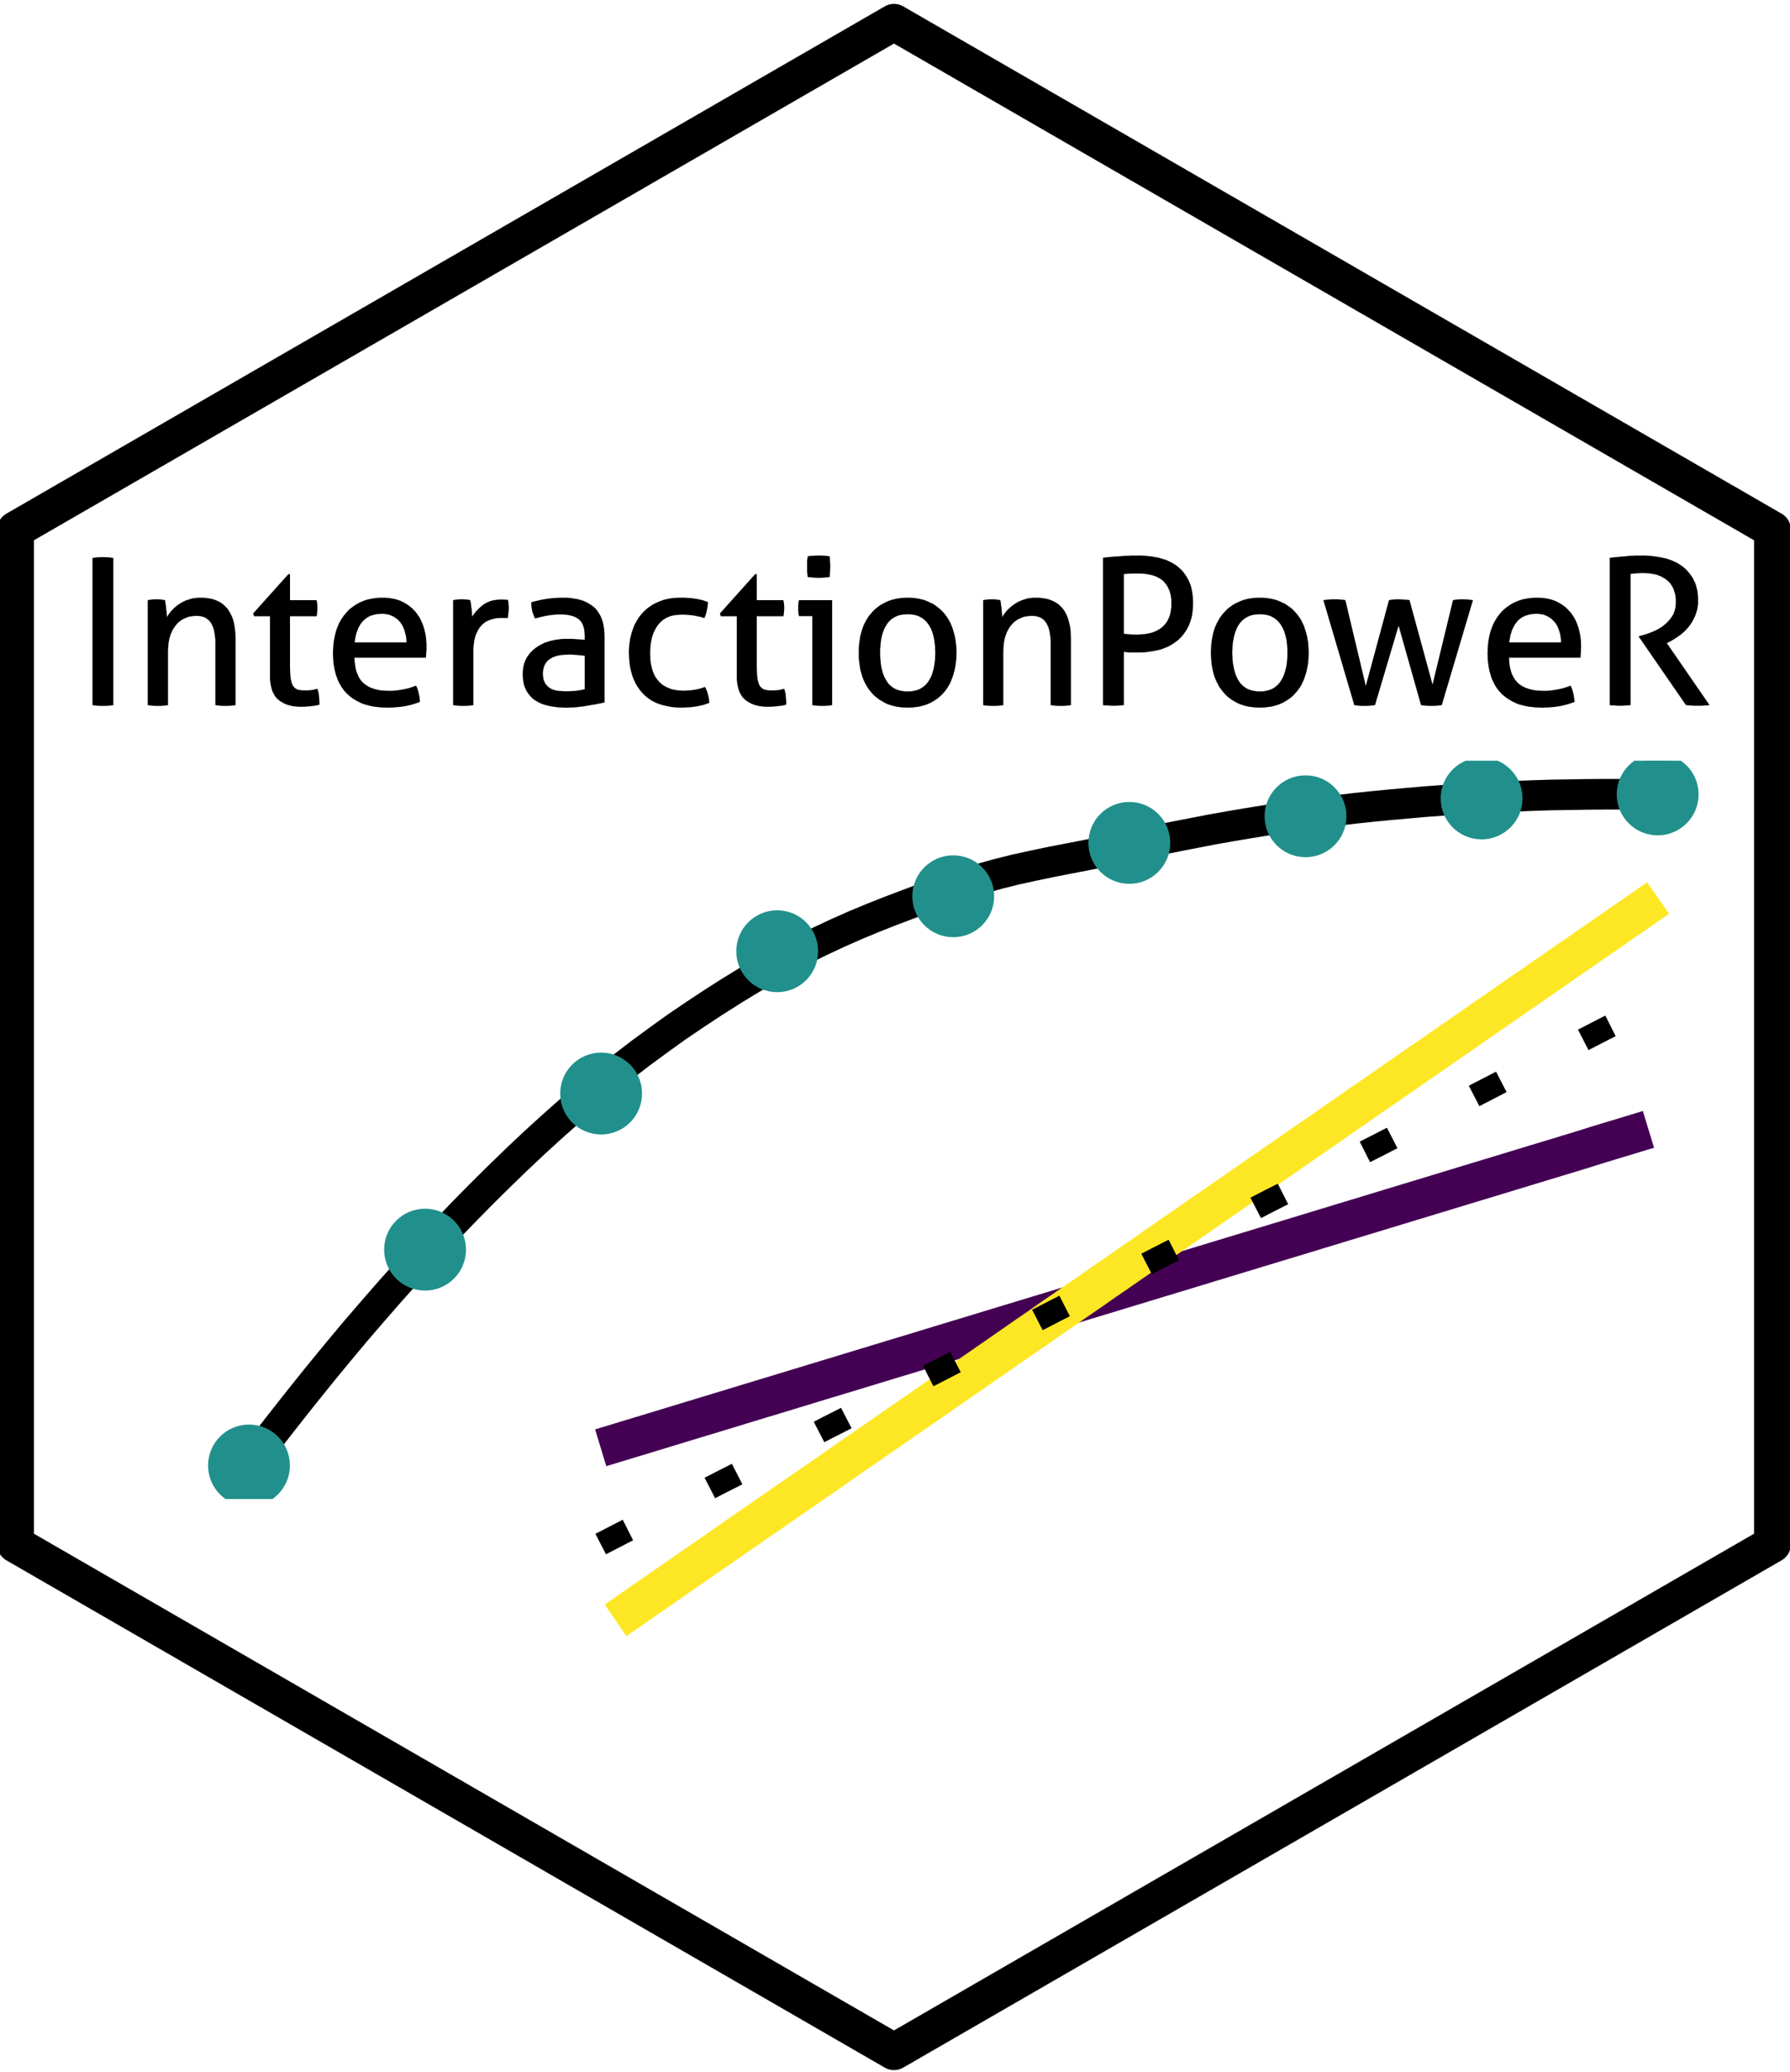 <?xml version='1.0' encoding='UTF-8' ?>
<svg xmlns='http://www.w3.org/2000/svg' xmlns:xlink='http://www.w3.org/1999/xlink' class='svglite' width='124.44pt' height='144.00pt' viewBox='0 0 124.44 144.00'>
<defs>
  <style type='text/css'><![CDATA[
    .svglite line, .svglite polyline, .svglite polygon, .svglite path, .svglite rect, .svglite circle {
      fill: none;
      stroke: #000000;
      stroke-linecap: round;
      stroke-linejoin: round;
      stroke-miterlimit: 10.00;
    }
  ]]></style>
</defs>
<rect width='100%' height='100%' style='stroke: none; fill: none;'/>
<defs>
  <clipPath id='cpMC4wMHwxMjQuNDR8MC4wMHwxNDQuMDA='>
    <rect x='0.00' y='0.00' width='124.44' height='144.00' />
  </clipPath>
</defs>
<g clip-path='url(#cpMC4wMHwxMjQuNDR8MC4wMHwxNDQuMDA=)'>
</g>
<defs>
  <clipPath id='cpMC4wMHwxMjQuNDR8MC4xNHwxNDMuODY='>
    <rect x='0.00' y='0.14' width='124.44' height='143.71' />
  </clipPath>
</defs>
<g clip-path='url(#cpMC4wMHwxMjQuNDR8MC4xNHwxNDMuODY=)'>
<rect x='0.00' y='0.14' width='124.44' height='143.71' style='stroke-width: 1.07; stroke: none;' />
</g>
<g clip-path='url(#cpMC4wMHwxMjQuNDR8MC4wMHwxNDQuMDA=)'>
</g>
<defs>
  <clipPath id='cpMC4wMHwxMjQuNDR8MC4xNHwxNDQuMDA='>
    <rect x='0.00' y='0.14' width='124.44' height='143.85' />
  </clipPath>
</defs>
<g clip-path='url(#cpMC4wMHwxMjQuNDR8MC4xNHwxNDQuMDA=)'>
<rect x='-0.14' y='0.14' width='124.58' height='143.85' style='stroke-width: 1.07; stroke: none;' />
<polygon points='1.08,36.81 1.08,107.33 62.15,142.59 123.22,107.33 123.22,36.81 62.15,1.55 1.08,36.81 ' style='stroke-width: 2.56; stroke: none; fill: #FFFFFF;' />
</g>
<defs>
  <clipPath id='cpMC4wMHwxMjQuNDR8NDcuMzl8MTI0Ljk2'>
    <rect x='0.00' y='47.39' width='124.44' height='77.57' />
  </clipPath>
</defs>
<g clip-path='url(#cpMC4wMHwxMjQuNDR8NDcuMzl8MTI0Ljk2)'>
</g>
<g clip-path='url(#cpMC4wMHwxMjQuNDR8MC4xNHwxNDQuMDA=)'>
</g>
<defs>
  <clipPath id='cpMTIuNDF8MTIwLjE0fDUyLjg3fDEwNC4xOA=='>
    <rect x='12.41' y='52.87' width='107.73' height='51.31' />
  </clipPath>
</defs>
<g clip-path='url(#cpMTIuNDF8MTIwLjE0fDUyLjg3fDEwNC4xOA==)'>
<polyline points='17.31,101.80 18.55,100.17 19.79,98.58 21.03,97.01 22.27,95.47 23.51,93.96 24.74,92.49 25.98,91.05 27.22,89.63 28.46,88.25 29.70,86.90 30.94,85.58 32.18,84.29 33.42,83.03 34.66,81.80 35.90,80.60 37.14,79.43 38.38,78.30 39.62,77.20 40.86,76.13 42.10,75.10 43.34,74.11 44.58,73.16 45.82,72.25 47.06,71.36 48.30,70.52 49.54,69.70 50.78,68.91 52.02,68.15 53.26,67.42 54.50,66.71 55.74,66.04 56.98,65.43 58.22,64.85 59.46,64.30 60.69,63.79 61.93,63.30 63.17,62.83 64.41,62.37 65.65,61.92 66.89,61.48 68.13,61.09 69.37,60.74 70.61,60.43 71.85,60.16 73.09,59.90 74.33,59.66 75.57,59.42 76.81,59.17 78.05,58.91 79.29,58.64 80.53,58.38 81.77,58.13 83.01,57.89 84.25,57.65 85.49,57.43 86.73,57.22 87.97,57.02 89.21,56.83 90.45,56.65 91.69,56.48 92.93,56.33 94.17,56.18 95.40,56.05 96.64,55.93 97.88,55.82 99.12,55.71 100.36,55.62 101.60,55.54 102.84,55.46 104.08,55.39 105.32,55.34 106.56,55.29 107.80,55.25 109.04,55.23 110.28,55.21 111.52,55.20 112.76,55.20 114.00,55.21 115.24,55.23 ' style='stroke-width: 2.13; stroke-linecap: butt;' />
<circle cx='17.31' cy='101.85' r='2.49' style='stroke-width: 0.71; stroke: #21908C; fill: #21908C;' />
<circle cx='29.55' cy='86.85' r='2.49' style='stroke-width: 0.71; stroke: #21908C; fill: #21908C;' />
<circle cx='41.79' cy='76.00' r='2.49' style='stroke-width: 0.71; stroke: #21908C; fill: #21908C;' />
<circle cx='54.03' cy='66.11' r='2.49' style='stroke-width: 0.71; stroke: #21908C; fill: #21908C;' />
<circle cx='66.27' cy='62.29' r='2.49' style='stroke-width: 0.71; stroke: #21908C; fill: #21908C;' />
<circle cx='78.51' cy='58.58' r='2.49' style='stroke-width: 0.71; stroke: #21908C; fill: #21908C;' />
<circle cx='90.76' cy='56.73' r='2.49' style='stroke-width: 0.71; stroke: #21908C; fill: #21908C;' />
<circle cx='103.00' cy='55.49' r='2.49' style='stroke-width: 0.71; stroke: #21908C; fill: #21908C;' />
<circle cx='115.24' cy='55.21' r='2.49' style='stroke-width: 0.71; stroke: #21908C; fill: #21908C;' />
</g>
<defs>
  <clipPath id='cpMTcuMzF8MTI0LjQyfDU0LjQzfDEzNS45MA=='>
    <rect x='17.31' y='54.43' width='107.11' height='81.47' />
  </clipPath>
</defs>
<g clip-path='url(#cpMTcuMzF8MTI0LjQyfDU0LjQzfDEzNS45MA==)'>
</g>
<g clip-path='url(#cpMTIuNDF8MTIwLjE0fDUyLjg3fDEwNC4xOA==)'>
</g>
<defs>
  <clipPath id='cpMzguMDh8MTE4Ljk0fDU5LjkwfDExNS4xMg=='>
    <rect x='38.08' y='59.90' width='80.86' height='55.22' />
  </clipPath>
</defs>
<g clip-path='url(#cpMzguMDh8MTE4Ljk0fDU5LjkwfDExNS4xMg==)'>
<polyline points='41.76,100.62 42.68,100.34 43.60,100.06 44.53,99.78 45.45,99.50 46.37,99.22 47.29,98.94 48.21,98.66 49.14,98.38 50.06,98.10 50.98,97.82 51.90,97.54 52.82,97.26 53.75,96.98 54.67,96.70 55.59,96.42 56.51,96.14 57.43,95.86 58.36,95.58 59.28,95.30 60.20,95.02 61.12,94.74 62.04,94.46 62.97,94.18 63.89,93.90 64.81,93.62 65.73,93.34 66.65,93.06 67.58,92.78 68.50,92.50 69.42,92.22 70.34,91.94 71.26,91.66 72.19,91.38 73.11,91.10 74.03,90.82 74.95,90.54 75.87,90.26 76.80,89.98 77.72,89.70 78.64,89.42 79.56,89.14 80.48,88.86 81.41,88.58 82.33,88.30 83.25,88.02 84.17,87.74 85.09,87.46 86.02,87.18 86.94,86.90 87.86,86.62 88.78,86.34 89.71,86.06 90.63,85.78 91.55,85.50 92.47,85.22 93.39,84.94 94.32,84.66 95.24,84.38 96.16,84.10 97.08,83.82 98.00,83.54 98.93,83.26 99.85,82.98 100.77,82.70 101.69,82.42 102.61,82.14 103.54,81.86 104.46,81.58 105.38,81.30 106.30,81.02 107.22,80.74 108.15,80.46 109.07,80.18 109.99,79.90 110.91,79.61 111.83,79.33 112.76,79.05 113.68,78.77 114.60,78.49 ' style='stroke-width: 2.67; stroke: #440154; stroke-linecap: butt;' />
<polyline points='42.79,112.61 43.71,111.98 44.62,111.34 45.54,110.71 46.46,110.07 47.37,109.44 48.29,108.80 49.21,108.16 50.13,107.53 51.04,106.89 51.96,106.26 52.88,105.62 53.80,104.99 54.71,104.35 55.63,103.72 56.55,103.08 57.47,102.45 58.38,101.81 59.30,101.17 60.22,100.54 61.14,99.90 62.05,99.27 62.97,98.63 63.89,98.00 64.81,97.36 65.72,96.73 66.64,96.09 67.56,95.46 68.48,94.82 69.39,94.19 70.31,93.55 71.23,92.91 72.15,92.28 73.06,91.64 73.98,91.01 74.90,90.37 75.82,89.74 76.73,89.10 77.65,88.47 78.57,87.83 79.49,87.20 80.40,86.56 81.32,85.92 82.24,85.29 83.16,84.65 84.07,84.02 84.99,83.38 85.91,82.75 86.82,82.11 87.74,81.48 88.66,80.84 89.58,80.21 90.49,79.57 91.41,78.94 92.33,78.30 93.25,77.66 94.16,77.03 95.08,76.39 96.00,75.76 96.92,75.12 97.83,74.49 98.75,73.85 99.67,73.22 100.59,72.58 101.50,71.95 102.42,71.31 103.34,70.67 104.26,70.04 105.17,69.40 106.09,68.77 107.01,68.13 107.93,67.50 108.84,66.86 109.76,66.23 110.68,65.59 111.60,64.96 112.51,64.32 113.43,63.69 114.35,63.05 115.27,62.41 ' style='stroke-width: 2.67; stroke: #FDE725; stroke-linecap: butt;' />
<polyline points='41.76,107.31 42.69,106.83 43.62,106.35 44.55,105.88 45.48,105.40 46.41,104.92 47.34,104.44 48.27,103.97 49.20,103.49 50.13,103.01 51.06,102.54 51.99,102.06 52.92,101.58 53.86,101.10 54.79,100.63 55.72,100.15 56.65,99.67 57.58,99.19 58.51,98.72 59.44,98.24 60.37,97.76 61.30,97.29 62.23,96.81 63.16,96.33 64.09,95.85 65.02,95.38 65.95,94.90 66.88,94.42 67.81,93.94 68.74,93.47 69.67,92.99 70.60,92.51 71.53,92.04 72.46,91.56 73.39,91.08 74.33,90.60 75.26,90.13 76.19,89.65 77.12,89.17 78.05,88.69 78.98,88.22 79.91,87.74 80.84,87.26 81.77,86.79 82.70,86.31 83.63,85.83 84.56,85.35 85.49,84.88 86.42,84.40 87.35,83.92 88.28,83.44 89.21,82.97 90.14,82.49 91.07,82.01 92.00,81.54 92.93,81.06 93.87,80.58 94.80,80.10 95.73,79.63 96.66,79.15 97.59,78.67 98.52,78.20 99.45,77.72 100.38,77.24 101.31,76.76 102.24,76.29 103.17,75.81 104.10,75.33 105.03,74.85 105.96,74.38 106.89,73.90 107.82,73.42 108.75,72.95 109.68,72.47 110.61,71.99 111.54,71.51 112.47,71.04 113.40,70.56 114.34,70.08 115.27,69.60 ' style='stroke-width: 1.60; stroke-dasharray: 2.13,6.40; stroke-linecap: butt;' />
</g>
<g clip-path='url(#cpMTIuNDF8MTIwLjE0fDUyLjg3fDEwNC4xOA==)'>
</g>
<g clip-path='url(#cpMC4wMHwxMjQuNDR8MC4wMHwxNDQuMDA=)'>
</g>
<g clip-path='url(#cpMTIuNDF8MTIwLjE0fDUyLjg3fDEwNC4xOA==)'>
</g>
<g clip-path='url(#cpMC4wMHwxMjQuNDR8MC4wMHwxNDQuMDA=)'>
</g>
<g clip-path='url(#cpMTIuNDF8MTIwLjE0fDUyLjg3fDEwNC4xOA==)'>
</g>
<g clip-path='url(#cpMC4wMHwxMjQuNDR8MC4wMHwxNDQuMDA=)'>
</g>
<g clip-path='url(#cpMTIuNDF8MTIwLjE0fDUyLjg3fDEwNC4xOA==)'>
</g>
<g clip-path='url(#cpMC4wMHwxMjQuNDR8MC4wMHwxNDQuMDA=)'>
</g>
<g clip-path='url(#cpMTIuNDF8MTIwLjE0fDUyLjg3fDEwNC4xOA==)'>
</g>
<g clip-path='url(#cpMC4wMHwxMjQuNDR8MC4wMHwxNDQuMDA=)'>
</g>
<g clip-path='url(#cpMTIuNDF8MTIwLjE0fDUyLjg3fDEwNC4xOA==)'>
</g>
<g clip-path='url(#cpMC4wMHwxMjQuNDR8MC4wMHwxNDQuMDA=)'>
</g>
<g clip-path='url(#cpMTIuNDF8MTIwLjE0fDUyLjg3fDEwNC4xOA==)'>
</g>
<g clip-path='url(#cpMC4wMHwxMjQuNDR8MC4wMHwxNDQuMDA=)'>
</g>
<g clip-path='url(#cpMTIuNDF8MTIwLjE0fDUyLjg3fDEwNC4xOA==)'>
</g>
<g clip-path='url(#cpMC4wMHwxMjQuNDR8MC4wMHwxNDQuMDA=)'>
</g>
<g clip-path='url(#cpMTIuNDF8MTIwLjE0fDUyLjg3fDEwNC4xOA==)'>
</g>
<g clip-path='url(#cpMC4wMHwxMjQuNDR8MC4wMHwxNDQuMDA=)'>
</g>
<g clip-path='url(#cpMTIuNDF8MTIwLjE0fDUyLjg3fDEwNC4xOA==)'>
</g>
<g clip-path='url(#cpMC4wMHwxMjQuNDR8MC4wMHwxNDQuMDA=)'>
</g>
<g clip-path='url(#cpMTIuNDF8MTIwLjE0fDUyLjg3fDEwNC4xOA==)'>
</g>
<g clip-path='url(#cpMC4wMHwxMjQuNDR8MC4wMHwxNDQuMDA=)'>
</g>
<g clip-path='url(#cpMTIuNDF8MTIwLjE0fDUyLjg3fDEwNC4xOA==)'>
</g>
<g clip-path='url(#cpMC4wMHwxMjQuNDR8MC4wMHwxNDQuMDA=)'>
</g>
<g clip-path='url(#cpMTIuNDF8MTIwLjE0fDUyLjg3fDEwNC4xOA==)'>
</g>
<g clip-path='url(#cpMC4wMHwxMjQuNDR8MC4wMHwxNDQuMDA=)'>
</g>
<g clip-path='url(#cpMTIuNDF8MTIwLjE0fDUyLjg3fDEwNC4xOA==)'>
</g>
<g clip-path='url(#cpMC4wMHwxMjQuNDR8MC4wMHwxNDQuMDA=)'>
</g>
<g clip-path='url(#cpMTIuNDF8MTIwLjE0fDUyLjg3fDEwNC4xOA==)'>
</g>
<g clip-path='url(#cpMC4wMHwxMjQuNDR8MC4wMHwxNDQuMDA=)'>
</g>
<g clip-path='url(#cpMTIuNDF8MTIwLjE0fDUyLjg3fDEwNC4xOA==)'>
</g>
<g clip-path='url(#cpMC4wMHwxMjQuNDR8MC4wMHwxNDQuMDA=)'>
</g>
<g clip-path='url(#cpMTIuNDF8MTIwLjE0fDUyLjg3fDEwNC4xOA==)'>
</g>
<g clip-path='url(#cpMC4wMHwxMjQuNDR8MC4xNHwxNDQuMDA=)'>
</g>
<g clip-path='url(#cpMC4wMHwxMjQuNDR8MC4wMHwxNDQuMDA=)'>
</g>
<g clip-path='url(#cpMC4wMHwxMjQuNDR8MC4xNHwxNDQuMDA=)'>
</g>
<g clip-path='url(#cpMC4wMHwxMjQuNDR8MC4wMHwxNDQuMDA=)'>
</g>
<g clip-path='url(#cpMC4wMHwxMjQuNDR8MC4xNHwxNDQuMDA=)'>
</g>
<g clip-path='url(#cpMC4wMHwxMjQuNDR8MC4wMHwxNDQuMDA=)'>
</g>
<g clip-path='url(#cpMC4wMHwxMjQuNDR8MC4xNHwxNDQuMDA=)'>
</g>
<g clip-path='url(#cpMC4wMHwxMjQuNDR8MC4wMHwxNDQuMDA=)'>
</g>
<g clip-path='url(#cpMC4wMHwxMjQuNDR8MC4xNHwxNDQuMDA=)'>
</g>
<g clip-path='url(#cpMC4wMHwxMjQuNDR8MC4wMHwxNDQuMDA=)'>
</g>
<g clip-path='url(#cpMC4wMHwxMjQuNDR8MC4xNHwxNDQuMDA=)'>
</g>
<g clip-path='url(#cpMC4wMHwxMjQuNDR8MC4wMHwxNDQuMDA=)'>
</g>
<g clip-path='url(#cpMC4wMHwxMjQuNDR8MC4xNHwxNDQuMDA=)'>
</g>
<g clip-path='url(#cpMC4wMHwxMjQuNDR8MC4wMHwxNDQuMDA=)'>
</g>
<g clip-path='url(#cpMC4wMHwxMjQuNDR8MC4xNHwxNDQuMDA=)'>
</g>
<g clip-path='url(#cpMC4wMHwxMjQuNDR8MC4wMHwxNDQuMDA=)'>
</g>
<g clip-path='url(#cpMC4wMHwxMjQuNDR8MC4xNHwxNDQuMDA=)'>
</g>
<g clip-path='url(#cpMC4wMHwxMjQuNDR8MC4wMHwxNDQuMDA=)'>
</g>
<g clip-path='url(#cpMC4wMHwxMjQuNDR8MC4xNHwxNDQuMDA=)'>
</g>
<g clip-path='url(#cpMC4wMHwxMjQuNDR8MC4wMHwxNDQuMDA=)'>
</g>
<g clip-path='url(#cpMC4wMHwxMjQuNDR8MC4xNHwxNDQuMDA=)'>
</g>
<g clip-path='url(#cpMC4wMHwxMjQuNDR8MC4wMHwxNDQuMDA=)'>
</g>
<g clip-path='url(#cpMC4wMHwxMjQuNDR8MC4xNHwxNDQuMDA=)'>
</g>
<g clip-path='url(#cpMC4wMHwxMjQuNDR8MC4wMHwxNDQuMDA=)'>
</g>
<g clip-path='url(#cpMC4wMHwxMjQuNDR8MC4xNHwxNDQuMDA=)'>
</g>
<g clip-path='url(#cpMC4wMHwxMjQuNDR8MC4wMHwxNDQuMDA=)'>
</g>
<g clip-path='url(#cpMC4wMHwxMjQuNDR8MC4xNHwxNDQuMDA=)'>
</g>
<g clip-path='url(#cpMC4wMHwxMjQuNDR8MC4wMHwxNDQuMDA=)'>
</g>
<g clip-path='url(#cpMC4wMHwxMjQuNDR8MC4xNHwxNDQuMDA=)'>
</g>
<g clip-path='url(#cpMC4wMHwxMjQuNDR8MC4wMHwxNDQuMDA=)'>
</g>
<g clip-path='url(#cpMC4wMHwxMjQuNDR8MC4xNHwxNDQuMDA=)'>
</g>
<g clip-path='url(#cpMC4wMHwxMjQuNDR8MC4wMHwxNDQuMDA=)'>
</g>
<g clip-path='url(#cpMC4wMHwxMjQuNDR8MC4xNHwxNDQuMDA=)'>
<polyline points='1.08,36.81 1.08,107.33 62.15,142.59 123.22,107.33 123.22,36.81 62.15,1.55 1.08,36.81 1.08,36.81 ' style='stroke-width: 2.56;' />
<path d='M 6.43 38.78 L 6.43 38.78 L 6.47 38.77 L 6.50 38.77 L 6.54 38.76 L 6.57 38.76 L 6.61 38.75 L 6.64 38.75 L 6.68 38.74 L 6.71 38.74 L 6.75 38.74 L 6.79 38.73 L 6.79 38.73 L 6.83 38.73 L 6.86 38.73 L 6.90 38.73 L 6.94 38.73 L 6.97 38.72 L 7.01 38.72 L 7.05 38.72 L 7.08 38.72 L 7.12 38.72 L 7.16 38.72 L 7.16 38.72 L 7.20 38.72 L 7.23 38.72 L 7.27 38.72 L 7.31 38.72 L 7.34 38.72 L 7.38 38.73 L 7.42 38.73 L 7.45 38.73 L 7.49 38.73 L 7.53 38.73 L 7.53 38.73 L 7.57 38.74 L 7.60 38.74 L 7.64 38.74 L 7.67 38.75 L 7.71 38.75 L 7.74 38.76 L 7.78 38.76 L 7.81 38.77 L 7.85 38.77 L 7.88 38.78 L 7.88 49.01 L 7.88 49.01 L 7.85 49.01 L 7.81 49.02 L 7.78 49.02 L 7.74 49.03 L 7.71 49.03 L 7.67 49.04 L 7.64 49.04 L 7.60 49.04 L 7.57 49.05 L 7.53 49.05 L 7.53 49.05 L 7.49 49.05 L 7.46 49.05 L 7.42 49.06 L 7.39 49.06 L 7.35 49.06 L 7.31 49.06 L 7.28 49.06 L 7.24 49.06 L 7.20 49.06 L 7.16 49.06 L 7.16 49.06 L 7.12 49.06 L 7.08 49.06 L 7.05 49.06 L 7.01 49.06 L 6.97 49.06 L 6.93 49.06 L 6.89 49.06 L 6.85 49.05 L 6.81 49.05 L 6.77 49.05 L 6.77 49.05 L 6.74 49.05 L 6.70 49.04 L 6.67 49.04 L 6.63 49.04 L 6.60 49.03 L 6.56 49.03 L 6.53 49.02 L 6.50 49.02 L 6.46 49.01 L 6.43 49.01 L 6.43 38.78 Z' style='fill-rule: evenodd; fill: #000000; stroke-width: 0.75; stroke: none;' />
<path d='M 10.27 41.71 L 10.27 41.71 L 10.31 41.70 L 10.34 41.70 L 10.37 41.69 L 10.40 41.69 L 10.43 41.68 L 10.46 41.68 L 10.49 41.68 L 10.52 41.67 L 10.54 41.67 L 10.57 41.67 L 10.57 41.67 L 10.60 41.66 L 10.64 41.66 L 10.67 41.66 L 10.70 41.66 L 10.73 41.65 L 10.76 41.65 L 10.79 41.65 L 10.82 41.65 L 10.85 41.65 L 10.89 41.65 L 10.89 41.65 L 10.92 41.65 L 10.95 41.65 L 10.98 41.65 L 11.01 41.65 L 11.03 41.65 L 11.06 41.66 L 11.09 41.66 L 11.12 41.66 L 11.14 41.66 L 11.17 41.67 L 11.17 41.67 L 11.20 41.67 L 11.23 41.67 L 11.26 41.68 L 11.29 41.68 L 11.32 41.68 L 11.35 41.69 L 11.38 41.69 L 11.41 41.70 L 11.44 41.70 L 11.47 41.71 L 11.47 41.71 L 11.48 41.75 L 11.49 41.80 L 11.49 41.85 L 11.50 41.90 L 11.51 41.96 L 11.52 42.02 L 11.53 42.08 L 11.54 42.15 L 11.55 42.22 L 11.55 42.29 L 11.55 42.29 L 11.56 42.36 L 11.57 42.43 L 11.58 42.49 L 11.58 42.56 L 11.59 42.62 L 11.59 42.68 L 11.59 42.73 L 11.60 42.79 L 11.60 42.84 L 11.60 42.89 L 11.60 42.89 L 11.63 42.84 L 11.66 42.79 L 11.69 42.74 L 11.72 42.70 L 11.76 42.65 L 11.79 42.60 L 11.83 42.55 L 11.87 42.50 L 11.91 42.45 L 11.95 42.41 L 11.95 42.41 L 12.00 42.36 L 12.05 42.31 L 12.09 42.27 L 12.14 42.22 L 12.19 42.18 L 12.25 42.14 L 12.30 42.09 L 12.35 42.05 L 12.41 42.02 L 12.46 41.98 L 12.46 41.98 L 12.52 41.94 L 12.58 41.90 L 12.64 41.87 L 12.71 41.83 L 12.77 41.80 L 12.84 41.77 L 12.90 41.74 L 12.97 41.71 L 13.05 41.69 L 13.12 41.67 L 13.12 41.67 L 13.19 41.64 L 13.27 41.62 L 13.35 41.60 L 13.43 41.58 L 13.51 41.57 L 13.59 41.56 L 13.67 41.55 L 13.76 41.54 L 13.84 41.54 L 13.93 41.54 L 13.93 41.54 L 14.17 41.54 L 14.40 41.57 L 14.62 41.60 L 14.83 41.65 L 15.02 41.72 L 15.20 41.80 L 15.36 41.89 L 15.51 42.00 L 15.65 42.13 L 15.78 42.26 L 15.78 42.26 L 15.89 42.41 L 15.99 42.58 L 16.08 42.75 L 16.16 42.94 L 16.23 43.15 L 16.28 43.37 L 16.32 43.60 L 16.35 43.85 L 16.37 44.11 L 16.38 44.38 L 16.38 49.01 L 16.38 49.01 L 16.35 49.01 L 16.31 49.02 L 16.28 49.02 L 16.24 49.03 L 16.21 49.03 L 16.17 49.04 L 16.14 49.04 L 16.10 49.04 L 16.06 49.05 L 16.02 49.05 L 16.02 49.05 L 15.98 49.05 L 15.94 49.05 L 15.91 49.06 L 15.87 49.06 L 15.83 49.06 L 15.80 49.06 L 15.76 49.06 L 15.73 49.06 L 15.70 49.06 L 15.67 49.06 L 15.67 49.06 L 15.63 49.06 L 15.60 49.06 L 15.57 49.06 L 15.53 49.06 L 15.50 49.06 L 15.46 49.06 L 15.43 49.06 L 15.39 49.05 L 15.35 49.05 L 15.31 49.05 L 15.31 49.05 L 15.27 49.05 L 15.24 49.04 L 15.20 49.04 L 15.17 49.04 L 15.13 49.03 L 15.10 49.03 L 15.07 49.02 L 15.03 49.02 L 15.00 49.01 L 14.97 49.01 L 14.97 44.77 L 14.97 44.77 L 14.97 44.57 L 14.96 44.38 L 14.94 44.21 L 14.92 44.05 L 14.89 43.89 L 14.86 43.75 L 14.82 43.62 L 14.77 43.50 L 14.72 43.39 L 14.66 43.29 L 14.66 43.29 L 14.59 43.20 L 14.52 43.11 L 14.43 43.04 L 14.35 42.98 L 14.25 42.92 L 14.15 42.88 L 14.04 42.85 L 13.92 42.82 L 13.79 42.81 L 13.66 42.80 L 13.66 42.80 L 13.58 42.81 L 13.50 42.81 L 13.42 42.82 L 13.35 42.83 L 13.27 42.84 L 13.20 42.85 L 13.12 42.87 L 13.05 42.89 L 12.98 42.92 L 12.91 42.95 L 12.91 42.95 L 12.84 42.98 L 12.77 43.01 L 12.70 43.05 L 12.63 43.08 L 12.57 43.13 L 12.51 43.17 L 12.45 43.22 L 12.39 43.27 L 12.33 43.33 L 12.28 43.39 L 12.28 43.39 L 12.23 43.45 L 12.18 43.51 L 12.13 43.58 L 12.08 43.66 L 12.03 43.73 L 11.99 43.81 L 11.95 43.90 L 11.91 43.98 L 11.87 44.07 L 11.84 44.17 L 11.84 44.17 L 11.81 44.27 L 11.78 44.37 L 11.76 44.47 L 11.74 44.58 L 11.72 44.69 L 11.71 44.80 L 11.70 44.92 L 11.69 45.05 L 11.68 45.18 L 11.68 45.31 L 11.68 49.01 L 11.68 49.01 L 11.65 49.01 L 11.62 49.02 L 11.58 49.02 L 11.55 49.03 L 11.52 49.03 L 11.48 49.04 L 11.44 49.04 L 11.40 49.04 L 11.37 49.05 L 11.33 49.05 L 11.33 49.05 L 11.29 49.05 L 11.25 49.05 L 11.22 49.06 L 11.18 49.06 L 11.15 49.06 L 11.11 49.06 L 11.08 49.06 L 11.05 49.06 L 11.02 49.06 L 10.99 49.06 L 10.99 49.06 L 10.95 49.06 L 10.92 49.06 L 10.89 49.06 L 10.85 49.06 L 10.82 49.06 L 10.78 49.06 L 10.75 49.06 L 10.71 49.05 L 10.67 49.05 L 10.63 49.05 L 10.63 49.05 L 10.59 49.05 L 10.55 49.04 L 10.51 49.04 L 10.48 49.04 L 10.44 49.03 L 10.41 49.03 L 10.37 49.02 L 10.34 49.02 L 10.31 49.01 L 10.27 49.01 L 10.27 41.71 Z' style='fill-rule: evenodd; fill: #000000; stroke-width: 0.75; stroke: none;' />
<path d='M 18.77 42.83 L 17.66 42.83 L 17.60 42.63 L 20.05 39.90 L 20.16 39.90 L 20.16 41.71 L 22.01 41.71 L 22.01 41.71 L 22.02 41.76 L 22.03 41.81 L 22.04 41.86 L 22.05 41.91 L 22.05 41.96 L 22.06 42.02 L 22.06 42.07 L 22.07 42.13 L 22.07 42.19 L 22.07 42.25 L 22.07 42.25 L 22.07 42.28 L 22.07 42.31 L 22.07 42.34 L 22.07 42.37 L 22.06 42.40 L 22.06 42.43 L 22.06 42.46 L 22.06 42.49 L 22.06 42.52 L 22.05 42.55 L 22.05 42.55 L 22.05 42.58 L 22.05 42.60 L 22.04 42.63 L 22.04 42.66 L 22.04 42.69 L 22.03 42.72 L 22.03 42.75 L 22.02 42.78 L 22.02 42.80 L 22.01 42.83 L 20.16 42.83 L 20.16 46.16 L 20.16 46.16 L 20.16 46.28 L 20.16 46.39 L 20.17 46.50 L 20.17 46.60 L 20.17 46.70 L 20.18 46.79 L 20.18 46.88 L 20.19 46.96 L 20.20 47.04 L 20.20 47.11 L 20.20 47.11 L 20.22 47.18 L 20.23 47.25 L 20.24 47.31 L 20.26 47.37 L 20.27 47.43 L 20.29 47.48 L 20.31 47.54 L 20.33 47.58 L 20.35 47.63 L 20.37 47.67 L 20.37 47.67 L 20.40 47.70 L 20.43 47.74 L 20.46 47.77 L 20.49 47.80 L 20.52 47.83 L 20.55 47.85 L 20.59 47.87 L 20.62 47.89 L 20.66 47.91 L 20.70 47.93 L 20.70 47.93 L 20.75 47.94 L 20.79 47.95 L 20.84 47.95 L 20.89 47.96 L 20.94 47.97 L 20.99 47.97 L 21.05 47.98 L 21.11 47.98 L 21.17 47.98 L 21.23 47.98 L 21.23 47.98 L 21.28 47.98 L 21.32 47.98 L 21.37 47.98 L 21.42 47.98 L 21.46 47.97 L 21.51 47.97 L 21.55 47.97 L 21.60 47.96 L 21.64 47.96 L 21.68 47.95 L 21.68 47.95 L 21.73 47.95 L 21.77 47.94 L 21.81 47.93 L 21.85 47.92 L 21.89 47.91 L 21.92 47.90 L 21.96 47.89 L 22.00 47.89 L 22.03 47.88 L 22.07 47.87 L 22.07 47.87 L 22.09 47.93 L 22.10 47.98 L 22.12 48.04 L 22.13 48.10 L 22.15 48.16 L 22.16 48.21 L 22.17 48.27 L 22.17 48.33 L 22.18 48.39 L 22.18 48.45 L 22.18 48.45 L 22.19 48.51 L 22.19 48.57 L 22.20 48.62 L 22.20 48.68 L 22.20 48.73 L 22.21 48.78 L 22.21 48.83 L 22.21 48.88 L 22.21 48.93 L 22.21 48.98 L 22.21 48.98 L 22.15 48.99 L 22.09 49.00 L 22.04 49.02 L 21.98 49.03 L 21.92 49.04 L 21.86 49.05 L 21.80 49.06 L 21.74 49.06 L 21.67 49.07 L 21.61 49.08 L 21.61 49.08 L 21.55 49.09 L 21.49 49.09 L 21.42 49.10 L 21.36 49.10 L 21.29 49.11 L 21.22 49.11 L 21.15 49.12 L 21.08 49.12 L 21.01 49.12 L 20.94 49.12 L 20.94 49.12 L 20.74 49.12 L 20.55 49.10 L 20.37 49.08 L 20.19 49.04 L 20.03 49.00 L 19.87 48.94 L 19.73 48.88 L 19.59 48.80 L 19.46 48.72 L 19.34 48.62 L 19.34 48.62 L 19.23 48.52 L 19.13 48.40 L 19.05 48.26 L 18.97 48.12 L 18.91 47.96 L 18.86 47.79 L 18.82 47.60 L 18.79 47.41 L 18.77 47.20 L 18.77 46.97 L 18.77 42.83 Z' style='fill-rule: evenodd; fill: #000000; stroke-width: 0.75; stroke: none;' />
<path d='M 24.64 45.71 L 24.64 45.71 L 24.65 45.94 L 24.68 46.16 L 24.71 46.37 L 24.75 46.56 L 24.81 46.74 L 24.88 46.91 L 24.95 47.07 L 25.04 47.21 L 25.14 47.34 L 25.25 47.46 L 25.25 47.46 L 25.38 47.56 L 25.52 47.66 L 25.66 47.74 L 25.82 47.81 L 25.99 47.87 L 26.17 47.92 L 26.36 47.96 L 26.57 47.99 L 26.78 48.00 L 27.00 48.01 L 27.00 48.01 L 27.21 48.01 L 27.40 48.00 L 27.60 47.98 L 27.80 47.95 L 27.99 47.92 L 28.18 47.88 L 28.37 47.84 L 28.56 47.78 L 28.74 47.72 L 28.92 47.65 L 28.92 47.65 L 28.95 47.70 L 28.97 47.74 L 28.99 47.79 L 29.01 47.84 L 29.03 47.89 L 29.05 47.95 L 29.06 48.00 L 29.08 48.06 L 29.09 48.12 L 29.11 48.18 L 29.11 48.18 L 29.12 48.24 L 29.14 48.30 L 29.15 48.36 L 29.16 48.42 L 29.17 48.48 L 29.17 48.54 L 29.18 48.60 L 29.19 48.66 L 29.19 48.72 L 29.19 48.78 L 29.19 48.78 L 29.10 48.82 L 29.00 48.85 L 28.90 48.89 L 28.80 48.92 L 28.70 48.95 L 28.60 48.98 L 28.49 49.01 L 28.38 49.03 L 28.27 49.06 L 28.16 49.08 L 28.16 49.08 L 28.04 49.10 L 27.93 49.11 L 27.81 49.13 L 27.69 49.14 L 27.57 49.15 L 27.44 49.16 L 27.32 49.17 L 27.19 49.17 L 27.05 49.18 L 26.92 49.18 L 26.92 49.18 L 26.72 49.17 L 26.53 49.17 L 26.35 49.15 L 26.17 49.13 L 25.99 49.11 L 25.83 49.08 L 25.66 49.04 L 25.51 49.00 L 25.36 48.96 L 25.21 48.91 L 25.21 48.91 L 25.07 48.85 L 24.94 48.78 L 24.81 48.72 L 24.68 48.64 L 24.56 48.57 L 24.45 48.49 L 24.33 48.40 L 24.23 48.31 L 24.13 48.22 L 24.03 48.12 L 24.03 48.12 L 23.94 48.02 L 23.86 47.91 L 23.78 47.80 L 23.71 47.69 L 23.64 47.57 L 23.57 47.45 L 23.51 47.32 L 23.46 47.20 L 23.41 47.06 L 23.36 46.93 L 23.36 46.93 L 23.32 46.79 L 23.29 46.65 L 23.25 46.50 L 23.23 46.35 L 23.20 46.20 L 23.18 46.05 L 23.17 45.89 L 23.16 45.73 L 23.15 45.57 L 23.15 45.41 L 23.15 45.41 L 23.15 45.25 L 23.16 45.09 L 23.17 44.93 L 23.18 44.78 L 23.20 44.62 L 23.22 44.47 L 23.25 44.33 L 23.28 44.18 L 23.31 44.04 L 23.35 43.90 L 23.35 43.90 L 23.39 43.76 L 23.44 43.62 L 23.50 43.49 L 23.55 43.36 L 23.61 43.24 L 23.68 43.12 L 23.75 43.00 L 23.83 42.89 L 23.90 42.78 L 23.99 42.68 L 23.99 42.68 L 24.08 42.57 L 24.17 42.47 L 24.26 42.38 L 24.36 42.29 L 24.47 42.21 L 24.58 42.13 L 24.69 42.05 L 24.81 41.98 L 24.93 41.91 L 25.06 41.85 L 25.06 41.85 L 25.19 41.79 L 25.33 41.74 L 25.47 41.69 L 25.62 41.65 L 25.77 41.62 L 25.92 41.59 L 26.08 41.57 L 26.25 41.55 L 26.42 41.54 L 26.59 41.54 L 26.59 41.54 L 26.74 41.54 L 26.89 41.55 L 27.03 41.56 L 27.17 41.58 L 27.30 41.60 L 27.43 41.63 L 27.56 41.66 L 27.68 41.70 L 27.80 41.74 L 27.91 41.79 L 27.91 41.79 L 28.03 41.85 L 28.13 41.90 L 28.24 41.97 L 28.34 42.03 L 28.44 42.10 L 28.53 42.17 L 28.62 42.25 L 28.71 42.33 L 28.79 42.42 L 28.87 42.50 L 28.87 42.50 L 28.94 42.59 L 29.01 42.69 L 29.08 42.79 L 29.15 42.89 L 29.21 42.99 L 29.26 43.10 L 29.31 43.21 L 29.36 43.33 L 29.41 43.45 L 29.45 43.57 L 29.45 43.57 L 29.49 43.70 L 29.52 43.82 L 29.55 43.95 L 29.58 44.08 L 29.60 44.21 L 29.62 44.35 L 29.63 44.48 L 29.64 44.62 L 29.65 44.77 L 29.65 44.91 L 29.65 44.91 L 29.65 44.95 L 29.65 44.99 L 29.65 45.03 L 29.65 45.07 L 29.65 45.12 L 29.65 45.16 L 29.64 45.20 L 29.64 45.25 L 29.64 45.29 L 29.64 45.34 L 29.64 45.34 L 29.63 45.38 L 29.63 45.42 L 29.63 45.46 L 29.62 45.50 L 29.62 45.54 L 29.62 45.57 L 29.62 45.61 L 29.61 45.64 L 29.61 45.67 L 29.61 45.71 L 24.64 45.71 ZM 28.26 44.65 L 28.26 44.65 L 28.25 44.57 L 28.25 44.50 L 28.25 44.42 L 28.24 44.34 L 28.23 44.27 L 28.22 44.19 L 28.20 44.12 L 28.18 44.04 L 28.16 43.97 L 28.14 43.90 L 28.14 43.90 L 28.12 43.83 L 28.10 43.76 L 28.07 43.69 L 28.04 43.62 L 28.01 43.55 L 27.98 43.49 L 27.95 43.43 L 27.91 43.37 L 27.87 43.31 L 27.83 43.26 L 27.83 43.26 L 27.79 43.21 L 27.74 43.16 L 27.70 43.11 L 27.65 43.06 L 27.60 43.02 L 27.54 42.98 L 27.49 42.94 L 27.43 42.90 L 27.37 42.86 L 27.30 42.83 L 27.30 42.83 L 27.24 42.80 L 27.17 42.77 L 27.10 42.74 L 27.03 42.72 L 26.96 42.70 L 26.88 42.69 L 26.80 42.68 L 26.72 42.67 L 26.64 42.66 L 26.55 42.66 L 26.55 42.66 L 26.38 42.67 L 26.22 42.68 L 26.06 42.71 L 25.92 42.75 L 25.78 42.79 L 25.65 42.85 L 25.53 42.92 L 25.42 43.00 L 25.31 43.09 L 25.21 43.19 L 25.21 43.19 L 25.12 43.30 L 25.04 43.41 L 24.97 43.54 L 24.90 43.67 L 24.85 43.82 L 24.79 43.97 L 24.75 44.13 L 24.71 44.29 L 24.68 44.47 L 24.66 44.65 L 28.26 44.65 Z' style='fill-rule: evenodd; fill: #000000; stroke-width: 0.75; stroke: none;' />
<path d='M 31.50 41.71 L 31.50 41.71 L 31.53 41.70 L 31.56 41.70 L 31.59 41.69 L 31.62 41.69 L 31.65 41.68 L 31.68 41.68 L 31.71 41.68 L 31.74 41.67 L 31.77 41.67 L 31.80 41.67 L 31.80 41.67 L 31.83 41.66 L 31.86 41.66 L 31.88 41.66 L 31.91 41.66 L 31.94 41.65 L 31.97 41.65 L 32.00 41.65 L 32.04 41.65 L 32.07 41.65 L 32.10 41.65 L 32.10 41.65 L 32.13 41.65 L 32.16 41.65 L 32.19 41.65 L 32.22 41.65 L 32.25 41.65 L 32.28 41.66 L 32.32 41.66 L 32.35 41.66 L 32.38 41.66 L 32.41 41.67 L 32.41 41.67 L 32.44 41.67 L 32.47 41.67 L 32.50 41.68 L 32.53 41.68 L 32.56 41.68 L 32.59 41.69 L 32.62 41.69 L 32.64 41.70 L 32.67 41.70 L 32.69 41.71 L 32.69 41.71 L 32.70 41.75 L 32.71 41.80 L 32.72 41.85 L 32.73 41.90 L 32.74 41.96 L 32.75 42.02 L 32.75 42.08 L 32.76 42.14 L 32.77 42.21 L 32.78 42.28 L 32.78 42.28 L 32.79 42.34 L 32.80 42.41 L 32.80 42.47 L 32.81 42.53 L 32.81 42.59 L 32.82 42.65 L 32.82 42.71 L 32.82 42.76 L 32.82 42.81 L 32.82 42.86 L 32.82 42.86 L 32.88 42.77 L 32.95 42.67 L 33.02 42.58 L 33.09 42.49 L 33.17 42.41 L 33.25 42.33 L 33.33 42.25 L 33.42 42.17 L 33.51 42.09 L 33.61 42.02 L 33.61 42.02 L 33.71 41.95 L 33.82 41.89 L 33.93 41.84 L 34.05 41.79 L 34.17 41.75 L 34.30 41.72 L 34.43 41.70 L 34.57 41.68 L 34.72 41.67 L 34.87 41.67 L 34.87 41.67 L 34.89 41.67 L 34.92 41.67 L 34.94 41.67 L 34.96 41.67 L 34.99 41.67 L 35.01 41.67 L 35.03 41.67 L 35.05 41.67 L 35.08 41.68 L 35.10 41.68 L 35.10 41.68 L 35.12 41.68 L 35.15 41.68 L 35.17 41.68 L 35.19 41.68 L 35.22 41.68 L 35.24 41.68 L 35.26 41.69 L 35.28 41.69 L 35.29 41.69 L 35.31 41.69 L 35.31 41.69 L 35.32 41.72 L 35.32 41.75 L 35.33 41.77 L 35.33 41.80 L 35.34 41.83 L 35.34 41.85 L 35.35 41.88 L 35.35 41.91 L 35.35 41.94 L 35.35 41.96 L 35.35 41.96 L 35.36 41.99 L 35.36 42.02 L 35.36 42.05 L 35.36 42.08 L 35.37 42.11 L 35.37 42.14 L 35.37 42.17 L 35.37 42.20 L 35.37 42.23 L 35.37 42.26 L 35.37 42.26 L 35.37 42.30 L 35.37 42.33 L 35.37 42.37 L 35.36 42.40 L 35.36 42.44 L 35.36 42.47 L 35.36 42.51 L 35.35 42.55 L 35.35 42.58 L 35.34 42.62 L 35.34 42.62 L 35.34 42.66 L 35.33 42.69 L 35.33 42.73 L 35.33 42.76 L 35.32 42.80 L 35.32 42.84 L 35.31 42.87 L 35.31 42.91 L 35.30 42.94 L 35.30 42.97 L 35.30 42.97 L 35.28 42.97 L 35.25 42.96 L 35.23 42.96 L 35.20 42.96 L 35.18 42.95 L 35.16 42.95 L 35.13 42.95 L 35.11 42.95 L 35.08 42.95 L 35.06 42.95 L 35.06 42.95 L 35.03 42.95 L 35.01 42.95 L 34.99 42.95 L 34.97 42.95 L 34.95 42.95 L 34.93 42.95 L 34.92 42.95 L 34.90 42.95 L 34.89 42.95 L 34.87 42.95 L 34.87 42.95 L 34.79 42.95 L 34.72 42.95 L 34.64 42.96 L 34.57 42.96 L 34.49 42.97 L 34.42 42.99 L 34.35 43.00 L 34.27 43.02 L 34.20 43.04 L 34.13 43.06 L 34.13 43.06 L 34.06 43.08 L 34.00 43.11 L 33.93 43.13 L 33.87 43.17 L 33.80 43.20 L 33.74 43.24 L 33.68 43.28 L 33.62 43.33 L 33.56 43.38 L 33.51 43.43 L 33.51 43.43 L 33.45 43.49 L 33.40 43.55 L 33.35 43.61 L 33.31 43.68 L 33.26 43.75 L 33.22 43.83 L 33.18 43.91 L 33.14 43.99 L 33.10 44.08 L 33.06 44.17 L 33.06 44.17 L 33.03 44.27 L 33.01 44.37 L 32.98 44.48 L 32.96 44.59 L 32.95 44.71 L 32.93 44.83 L 32.92 44.96 L 32.91 45.09 L 32.91 45.23 L 32.91 45.38 L 32.91 49.01 L 32.91 49.01 L 32.88 49.01 L 32.84 49.02 L 32.81 49.02 L 32.78 49.03 L 32.74 49.03 L 32.70 49.04 L 32.67 49.04 L 32.63 49.04 L 32.59 49.05 L 32.55 49.05 L 32.55 49.05 L 32.52 49.05 L 32.48 49.05 L 32.44 49.06 L 32.41 49.06 L 32.37 49.06 L 32.34 49.06 L 32.31 49.06 L 32.27 49.06 L 32.24 49.06 L 32.21 49.06 L 32.21 49.06 L 32.18 49.06 L 32.15 49.06 L 32.11 49.06 L 32.08 49.06 L 32.04 49.06 L 32.01 49.06 L 31.97 49.06 L 31.93 49.05 L 31.89 49.05 L 31.86 49.05 L 31.86 49.05 L 31.82 49.05 L 31.78 49.04 L 31.75 49.04 L 31.71 49.04 L 31.67 49.03 L 31.64 49.03 L 31.60 49.02 L 31.57 49.02 L 31.53 49.01 L 31.50 49.01 L 31.50 41.71 Z' style='fill-rule: evenodd; fill: #000000; stroke-width: 0.75; stroke: none;' />
<path d='M 40.65 45.58 L 40.65 45.58 L 40.60 45.57 L 40.56 45.57 L 40.51 45.56 L 40.46 45.55 L 40.41 45.55 L 40.35 45.54 L 40.29 45.54 L 40.23 45.53 L 40.17 45.53 L 40.11 45.52 L 40.11 45.52 L 40.04 45.52 L 39.98 45.51 L 39.92 45.51 L 39.86 45.50 L 39.80 45.50 L 39.75 45.50 L 39.70 45.49 L 39.65 45.49 L 39.60 45.49 L 39.55 45.49 L 39.55 45.49 L 39.38 45.50 L 39.22 45.51 L 39.06 45.52 L 38.91 45.54 L 38.77 45.57 L 38.64 45.61 L 38.52 45.65 L 38.40 45.70 L 38.30 45.76 L 38.20 45.82 L 38.20 45.82 L 38.11 45.89 L 38.04 45.96 L 37.97 46.05 L 37.91 46.14 L 37.86 46.23 L 37.82 46.34 L 37.79 46.44 L 37.76 46.56 L 37.75 46.69 L 37.74 46.82 L 37.74 46.82 L 37.75 46.90 L 37.75 46.98 L 37.76 47.05 L 37.77 47.13 L 37.78 47.20 L 37.80 47.26 L 37.82 47.32 L 37.85 47.38 L 37.87 47.43 L 37.90 47.48 L 37.90 47.48 L 37.93 47.53 L 37.97 47.58 L 38.00 47.62 L 38.04 47.66 L 38.08 47.70 L 38.11 47.73 L 38.16 47.77 L 38.20 47.80 L 38.24 47.83 L 38.29 47.85 L 38.29 47.85 L 38.33 47.88 L 38.38 47.90 L 38.43 47.92 L 38.49 47.94 L 38.54 47.96 L 38.59 47.97 L 38.65 47.98 L 38.70 48.00 L 38.76 48.00 L 38.81 48.01 L 38.81 48.01 L 38.87 48.02 L 38.92 48.02 L 38.98 48.02 L 39.04 48.03 L 39.09 48.03 L 39.14 48.03 L 39.20 48.04 L 39.25 48.04 L 39.30 48.04 L 39.35 48.04 L 39.35 48.04 L 39.42 48.04 L 39.48 48.04 L 39.55 48.04 L 39.62 48.03 L 39.68 48.03 L 39.75 48.03 L 39.82 48.02 L 39.89 48.02 L 39.95 48.02 L 40.02 48.01 L 40.02 48.01 L 40.09 48.00 L 40.16 47.99 L 40.23 47.98 L 40.29 47.97 L 40.36 47.96 L 40.42 47.95 L 40.48 47.94 L 40.54 47.92 L 40.59 47.91 L 40.65 47.90 L 40.65 45.58 ZM 40.65 44.20 L 40.65 44.20 L 40.64 44.04 L 40.63 43.88 L 40.61 43.74 L 40.58 43.61 L 40.54 43.49 L 40.49 43.37 L 40.44 43.27 L 40.37 43.18 L 40.30 43.10 L 40.22 43.03 L 40.22 43.03 L 40.13 42.97 L 40.03 42.91 L 39.93 42.86 L 39.82 42.82 L 39.70 42.79 L 39.57 42.76 L 39.43 42.73 L 39.29 42.72 L 39.14 42.71 L 38.98 42.70 L 38.98 42.70 L 38.88 42.70 L 38.79 42.71 L 38.69 42.71 L 38.59 42.72 L 38.50 42.73 L 38.41 42.73 L 38.31 42.75 L 38.22 42.76 L 38.13 42.77 L 38.04 42.79 L 38.04 42.79 L 37.96 42.80 L 37.87 42.82 L 37.79 42.84 L 37.70 42.86 L 37.62 42.87 L 37.54 42.90 L 37.45 42.92 L 37.37 42.94 L 37.29 42.96 L 37.20 42.99 L 37.20 42.99 L 37.15 42.89 L 37.11 42.79 L 37.07 42.69 L 37.03 42.58 L 37.00 42.47 L 36.98 42.36 L 36.96 42.24 L 36.94 42.12 L 36.94 41.99 L 36.93 41.86 L 36.93 41.86 L 37.03 41.83 L 37.13 41.80 L 37.23 41.78 L 37.34 41.75 L 37.44 41.73 L 37.55 41.70 L 37.66 41.68 L 37.77 41.66 L 37.89 41.64 L 38.00 41.62 L 38.00 41.62 L 38.12 41.61 L 38.23 41.59 L 38.35 41.58 L 38.46 41.57 L 38.57 41.56 L 38.69 41.55 L 38.80 41.55 L 38.91 41.54 L 39.02 41.54 L 39.12 41.54 L 39.12 41.54 L 39.40 41.54 L 39.67 41.56 L 39.92 41.60 L 40.15 41.64 L 40.38 41.70 L 40.59 41.77 L 40.78 41.86 L 40.96 41.96 L 41.13 42.07 L 41.29 42.19 L 41.29 42.19 L 41.43 42.33 L 41.55 42.48 L 41.66 42.65 L 41.76 42.83 L 41.84 43.03 L 41.91 43.24 L 41.96 43.47 L 42.00 43.72 L 42.02 43.98 L 42.03 44.25 L 42.03 48.82 L 42.03 48.82 L 41.93 48.84 L 41.82 48.87 L 41.71 48.89 L 41.59 48.91 L 41.48 48.94 L 41.35 48.96 L 41.23 48.98 L 41.09 49.00 L 40.96 49.03 L 40.82 49.05 L 40.82 49.05 L 40.68 49.07 L 40.53 49.10 L 40.39 49.11 L 40.24 49.13 L 40.10 49.15 L 39.95 49.16 L 39.81 49.17 L 39.66 49.17 L 39.51 49.18 L 39.37 49.18 L 39.37 49.18 L 39.23 49.18 L 39.09 49.17 L 38.96 49.17 L 38.83 49.16 L 38.70 49.15 L 38.58 49.13 L 38.45 49.11 L 38.33 49.10 L 38.22 49.07 L 38.10 49.05 L 38.10 49.05 L 37.99 49.02 L 37.88 48.99 L 37.78 48.96 L 37.68 48.92 L 37.58 48.88 L 37.49 48.84 L 37.40 48.79 L 37.31 48.74 L 37.23 48.69 L 37.15 48.64 L 37.15 48.64 L 37.07 48.58 L 37.00 48.52 L 36.93 48.45 L 36.87 48.38 L 36.81 48.31 L 36.75 48.24 L 36.69 48.16 L 36.64 48.08 L 36.59 48.00 L 36.55 47.91 L 36.55 47.91 L 36.51 47.82 L 36.47 47.73 L 36.44 47.63 L 36.41 47.53 L 36.39 47.42 L 36.37 47.32 L 36.36 47.20 L 36.35 47.09 L 36.34 46.97 L 36.34 46.84 L 36.34 46.84 L 36.34 46.72 L 36.35 46.61 L 36.36 46.49 L 36.38 46.38 L 36.40 46.27 L 36.42 46.17 L 36.46 46.06 L 36.49 45.97 L 36.53 45.87 L 36.58 45.78 L 36.58 45.78 L 36.63 45.68 L 36.69 45.60 L 36.75 45.51 L 36.81 45.43 L 36.88 45.35 L 36.95 45.28 L 37.02 45.20 L 37.10 45.14 L 37.18 45.07 L 37.26 45.01 L 37.26 45.01 L 37.35 44.95 L 37.44 44.89 L 37.53 44.84 L 37.62 44.79 L 37.72 44.74 L 37.82 44.69 L 37.92 44.65 L 38.03 44.62 L 38.13 44.58 L 38.24 44.55 L 38.24 44.55 L 38.35 44.52 L 38.47 44.50 L 38.58 44.47 L 38.70 44.45 L 38.81 44.44 L 38.93 44.42 L 39.05 44.41 L 39.17 44.40 L 39.29 44.40 L 39.41 44.40 L 39.41 44.40 L 39.50 44.40 L 39.58 44.40 L 39.67 44.40 L 39.75 44.40 L 39.82 44.40 L 39.89 44.41 L 39.96 44.41 L 40.03 44.42 L 40.09 44.42 L 40.15 44.43 L 40.15 44.43 L 40.21 44.43 L 40.26 44.43 L 40.32 44.44 L 40.37 44.44 L 40.42 44.44 L 40.47 44.45 L 40.52 44.45 L 40.56 44.46 L 40.61 44.46 L 40.65 44.47 L 40.65 44.20 Z' style='fill-rule: evenodd; fill: #000000; stroke-width: 0.75; stroke: none;' />
<path d='M 49.01 47.74 L 49.01 47.74 L 49.03 47.78 L 49.06 47.82 L 49.08 47.87 L 49.10 47.92 L 49.12 47.96 L 49.14 48.02 L 49.16 48.07 L 49.18 48.12 L 49.19 48.18 L 49.21 48.24 L 49.21 48.24 L 49.23 48.30 L 49.24 48.36 L 49.26 48.42 L 49.27 48.48 L 49.28 48.54 L 49.29 48.60 L 49.30 48.66 L 49.30 48.73 L 49.31 48.79 L 49.31 48.85 L 49.31 48.85 L 49.14 48.91 L 48.97 48.97 L 48.79 49.02 L 48.60 49.06 L 48.41 49.10 L 48.22 49.12 L 48.02 49.15 L 47.81 49.16 L 47.60 49.17 L 47.39 49.18 L 47.39 49.18 L 47.04 49.17 L 46.70 49.14 L 46.38 49.08 L 46.08 49.01 L 45.79 48.92 L 45.53 48.81 L 45.28 48.68 L 45.05 48.52 L 44.84 48.35 L 44.64 48.15 L 44.64 48.15 L 44.47 47.94 L 44.31 47.71 L 44.17 47.47 L 44.05 47.21 L 43.95 46.94 L 43.87 46.65 L 43.80 46.35 L 43.76 46.04 L 43.73 45.71 L 43.72 45.36 L 43.72 45.36 L 43.72 45.20 L 43.73 45.04 L 43.74 44.89 L 43.76 44.73 L 43.78 44.58 L 43.80 44.43 L 43.83 44.28 L 43.87 44.14 L 43.90 44.00 L 43.95 43.86 L 43.95 43.86 L 44.00 43.72 L 44.05 43.58 L 44.10 43.45 L 44.16 43.33 L 44.23 43.21 L 44.30 43.09 L 44.37 42.97 L 44.45 42.86 L 44.53 42.75 L 44.62 42.65 L 44.62 42.65 L 44.71 42.55 L 44.81 42.45 L 44.91 42.36 L 45.01 42.27 L 45.12 42.19 L 45.24 42.11 L 45.36 42.03 L 45.48 41.96 L 45.61 41.90 L 45.74 41.84 L 45.74 41.84 L 45.88 41.78 L 46.02 41.73 L 46.16 41.68 L 46.31 41.65 L 46.46 41.61 L 46.62 41.59 L 46.78 41.56 L 46.95 41.55 L 47.12 41.54 L 47.29 41.54 L 47.29 41.54 L 47.41 41.54 L 47.52 41.54 L 47.64 41.54 L 47.75 41.55 L 47.85 41.56 L 47.96 41.56 L 48.06 41.57 L 48.16 41.58 L 48.25 41.60 L 48.34 41.61 L 48.34 41.61 L 48.43 41.62 L 48.52 41.64 L 48.61 41.66 L 48.70 41.68 L 48.79 41.70 L 48.87 41.72 L 48.96 41.75 L 49.04 41.78 L 49.13 41.81 L 49.21 41.84 L 49.21 41.84 L 49.21 41.89 L 49.21 41.94 L 49.21 41.99 L 49.20 42.04 L 49.19 42.10 L 49.19 42.16 L 49.18 42.22 L 49.17 42.28 L 49.15 42.34 L 49.14 42.41 L 49.14 42.41 L 49.13 42.47 L 49.12 42.53 L 49.10 42.59 L 49.09 42.64 L 49.07 42.70 L 49.05 42.76 L 49.03 42.81 L 49.01 42.86 L 48.99 42.91 L 48.97 42.96 L 48.97 42.96 L 48.83 42.91 L 48.68 42.87 L 48.53 42.84 L 48.38 42.81 L 48.22 42.78 L 48.06 42.76 L 47.90 42.74 L 47.73 42.73 L 47.55 42.72 L 47.38 42.72 L 47.38 42.72 L 47.16 42.73 L 46.96 42.75 L 46.77 42.78 L 46.59 42.83 L 46.42 42.90 L 46.26 42.98 L 46.11 43.07 L 45.98 43.18 L 45.85 43.31 L 45.74 43.44 L 45.74 43.44 L 45.64 43.59 L 45.55 43.75 L 45.46 43.92 L 45.39 44.10 L 45.33 44.29 L 45.29 44.48 L 45.25 44.69 L 45.22 44.91 L 45.21 45.13 L 45.20 45.36 L 45.20 45.36 L 45.21 45.63 L 45.22 45.88 L 45.25 46.12 L 45.30 46.34 L 45.35 46.55 L 45.42 46.74 L 45.50 46.92 L 45.59 47.09 L 45.70 47.23 L 45.81 47.37 L 45.81 47.37 L 45.94 47.49 L 46.07 47.60 L 46.22 47.69 L 46.37 47.77 L 46.54 47.84 L 46.71 47.90 L 46.89 47.94 L 47.08 47.97 L 47.28 47.99 L 47.49 48.00 L 47.49 48.00 L 47.57 48.00 L 47.66 47.99 L 47.74 47.99 L 47.82 47.99 L 47.90 47.98 L 47.98 47.98 L 48.05 47.97 L 48.13 47.96 L 48.20 47.95 L 48.27 47.94 L 48.27 47.94 L 48.35 47.93 L 48.42 47.91 L 48.49 47.90 L 48.57 47.88 L 48.64 47.86 L 48.72 47.84 L 48.79 47.82 L 48.86 47.79 L 48.94 47.77 L 49.01 47.74 Z' style='fill-rule: evenodd; fill: #000000; stroke-width: 0.75; stroke: none;' />
<path d='M 51.22 42.83 L 50.11 42.83 L 50.05 42.63 L 52.50 39.90 L 52.61 39.90 L 52.61 41.71 L 54.46 41.71 L 54.46 41.71 L 54.47 41.76 L 54.48 41.81 L 54.49 41.86 L 54.50 41.91 L 54.50 41.96 L 54.51 42.02 L 54.51 42.07 L 54.52 42.13 L 54.52 42.19 L 54.52 42.25 L 54.52 42.25 L 54.52 42.28 L 54.52 42.31 L 54.52 42.34 L 54.52 42.37 L 54.51 42.40 L 54.51 42.43 L 54.51 42.46 L 54.51 42.49 L 54.51 42.52 L 54.50 42.55 L 54.50 42.55 L 54.50 42.58 L 54.50 42.60 L 54.49 42.63 L 54.49 42.66 L 54.49 42.69 L 54.48 42.72 L 54.48 42.75 L 54.47 42.78 L 54.47 42.80 L 54.46 42.83 L 52.61 42.83 L 52.61 46.16 L 52.61 46.16 L 52.61 46.28 L 52.61 46.39 L 52.62 46.50 L 52.62 46.60 L 52.62 46.70 L 52.63 46.79 L 52.63 46.88 L 52.64 46.96 L 52.65 47.04 L 52.65 47.11 L 52.65 47.11 L 52.67 47.18 L 52.68 47.25 L 52.69 47.31 L 52.71 47.37 L 52.73 47.43 L 52.74 47.48 L 52.76 47.54 L 52.78 47.58 L 52.80 47.63 L 52.82 47.67 L 52.82 47.67 L 52.85 47.70 L 52.88 47.74 L 52.91 47.77 L 52.94 47.80 L 52.97 47.83 L 53.00 47.85 L 53.04 47.87 L 53.08 47.89 L 53.11 47.91 L 53.15 47.93 L 53.15 47.93 L 53.20 47.94 L 53.24 47.95 L 53.29 47.95 L 53.34 47.96 L 53.39 47.97 L 53.44 47.97 L 53.50 47.98 L 53.56 47.98 L 53.62 47.98 L 53.68 47.98 L 53.68 47.98 L 53.73 47.98 L 53.77 47.98 L 53.82 47.98 L 53.87 47.98 L 53.91 47.97 L 53.96 47.97 L 54.00 47.97 L 54.05 47.96 L 54.09 47.96 L 54.13 47.95 L 54.13 47.95 L 54.18 47.95 L 54.22 47.94 L 54.26 47.93 L 54.30 47.92 L 54.34 47.91 L 54.37 47.90 L 54.41 47.89 L 54.45 47.89 L 54.48 47.88 L 54.52 47.87 L 54.52 47.87 L 54.54 47.93 L 54.55 47.98 L 54.57 48.04 L 54.58 48.10 L 54.60 48.16 L 54.61 48.21 L 54.62 48.27 L 54.62 48.33 L 54.63 48.39 L 54.63 48.45 L 54.63 48.45 L 54.64 48.51 L 54.64 48.57 L 54.65 48.62 L 54.65 48.68 L 54.65 48.73 L 54.66 48.78 L 54.66 48.83 L 54.66 48.88 L 54.66 48.93 L 54.66 48.98 L 54.66 48.98 L 54.60 48.99 L 54.55 49.00 L 54.49 49.02 L 54.43 49.03 L 54.37 49.04 L 54.31 49.05 L 54.25 49.06 L 54.19 49.06 L 54.12 49.07 L 54.06 49.08 L 54.06 49.08 L 54.00 49.09 L 53.94 49.09 L 53.87 49.10 L 53.81 49.10 L 53.74 49.11 L 53.67 49.11 L 53.60 49.12 L 53.53 49.12 L 53.46 49.12 L 53.39 49.12 L 53.39 49.12 L 53.19 49.12 L 53.00 49.10 L 52.82 49.08 L 52.65 49.04 L 52.48 49.00 L 52.32 48.94 L 52.18 48.88 L 52.04 48.80 L 51.91 48.72 L 51.79 48.62 L 51.79 48.62 L 51.68 48.52 L 51.58 48.40 L 51.50 48.26 L 51.42 48.12 L 51.36 47.96 L 51.31 47.79 L 51.27 47.60 L 51.24 47.41 L 51.22 47.20 L 51.22 46.97 L 51.22 42.83 Z' style='fill-rule: evenodd; fill: #000000; stroke-width: 0.75; stroke: none;' />
<path d='M 56.47 42.82 L 55.54 42.82 L 55.54 42.82 L 55.54 42.79 L 55.53 42.77 L 55.53 42.75 L 55.52 42.72 L 55.52 42.70 L 55.51 42.67 L 55.51 42.64 L 55.51 42.62 L 55.50 42.59 L 55.50 42.56 L 55.50 42.56 L 55.50 42.53 L 55.49 42.50 L 55.49 42.47 L 55.49 42.44 L 55.49 42.41 L 55.49 42.38 L 55.49 42.35 L 55.49 42.32 L 55.49 42.29 L 55.49 42.26 L 55.49 42.26 L 55.49 42.23 L 55.49 42.21 L 55.49 42.18 L 55.49 42.15 L 55.49 42.12 L 55.49 42.09 L 55.49 42.06 L 55.49 42.04 L 55.50 42.01 L 55.50 41.98 L 55.50 41.98 L 55.50 41.95 L 55.51 41.92 L 55.51 41.89 L 55.51 41.86 L 55.52 41.83 L 55.52 41.81 L 55.53 41.78 L 55.53 41.76 L 55.54 41.73 L 55.54 41.71 L 57.85 41.71 L 57.85 49.01 L 57.85 49.01 L 57.82 49.01 L 57.78 49.02 L 57.75 49.02 L 57.71 49.03 L 57.68 49.03 L 57.64 49.04 L 57.61 49.04 L 57.57 49.04 L 57.53 49.05 L 57.49 49.05 L 57.49 49.05 L 57.45 49.05 L 57.42 49.05 L 57.38 49.06 L 57.35 49.06 L 57.31 49.06 L 57.28 49.06 L 57.25 49.06 L 57.21 49.06 L 57.18 49.06 L 57.15 49.06 L 57.15 49.06 L 57.12 49.06 L 57.09 49.06 L 57.06 49.06 L 57.03 49.06 L 56.99 49.06 L 56.96 49.06 L 56.92 49.06 L 56.89 49.05 L 56.85 49.05 L 56.81 49.05 L 56.81 49.05 L 56.77 49.05 L 56.74 49.04 L 56.70 49.04 L 56.66 49.04 L 56.63 49.03 L 56.60 49.03 L 56.56 49.02 L 56.53 49.02 L 56.50 49.01 L 56.47 49.01 L 56.47 42.82 ZM 56.15 40.10 L 56.15 40.10 L 56.15 40.07 L 56.14 40.03 L 56.14 40.00 L 56.13 39.96 L 56.13 39.92 L 56.12 39.89 L 56.12 39.85 L 56.12 39.81 L 56.11 39.77 L 56.11 39.73 L 56.11 39.73 L 56.11 39.69 L 56.11 39.65 L 56.11 39.62 L 56.11 39.58 L 56.11 39.54 L 56.11 39.51 L 56.11 39.47 L 56.11 39.44 L 56.11 39.41 L 56.11 39.38 L 56.11 39.38 L 56.11 39.34 L 56.11 39.31 L 56.11 39.28 L 56.11 39.24 L 56.11 39.21 L 56.11 39.17 L 56.11 39.14 L 56.11 39.10 L 56.11 39.06 L 56.11 39.02 L 56.11 39.02 L 56.11 38.98 L 56.12 38.94 L 56.12 38.90 L 56.12 38.87 L 56.13 38.83 L 56.13 38.80 L 56.14 38.76 L 56.14 38.73 L 56.15 38.70 L 56.15 38.66 L 56.15 38.66 L 56.19 38.66 L 56.23 38.65 L 56.27 38.65 L 56.31 38.64 L 56.35 38.64 L 56.39 38.63 L 56.43 38.63 L 56.47 38.63 L 56.51 38.62 L 56.55 38.62 L 56.55 38.62 L 56.59 38.62 L 56.64 38.62 L 56.68 38.61 L 56.71 38.61 L 56.75 38.61 L 56.79 38.61 L 56.82 38.61 L 56.86 38.61 L 56.89 38.61 L 56.92 38.61 L 56.92 38.61 L 56.95 38.61 L 56.99 38.61 L 57.02 38.61 L 57.06 38.61 L 57.09 38.61 L 57.13 38.61 L 57.17 38.61 L 57.21 38.62 L 57.25 38.62 L 57.29 38.62 L 57.29 38.62 L 57.33 38.62 L 57.38 38.63 L 57.42 38.63 L 57.46 38.63 L 57.49 38.64 L 57.53 38.64 L 57.57 38.65 L 57.61 38.65 L 57.64 38.66 L 57.68 38.66 L 57.68 38.66 L 57.68 38.70 L 57.69 38.73 L 57.69 38.76 L 57.69 38.80 L 57.70 38.83 L 57.70 38.87 L 57.70 38.90 L 57.70 38.94 L 57.70 38.98 L 57.70 39.02 L 57.70 39.02 L 57.71 39.06 L 57.71 39.10 L 57.71 39.14 L 57.71 39.17 L 57.72 39.21 L 57.72 39.24 L 57.72 39.28 L 57.72 39.31 L 57.72 39.34 L 57.72 39.38 L 57.72 39.38 L 57.72 39.41 L 57.72 39.44 L 57.72 39.47 L 57.72 39.51 L 57.72 39.54 L 57.71 39.58 L 57.71 39.62 L 57.71 39.65 L 57.71 39.69 L 57.70 39.73 L 57.70 39.73 L 57.70 39.77 L 57.70 39.81 L 57.70 39.85 L 57.70 39.89 L 57.70 39.92 L 57.69 39.96 L 57.69 40.00 L 57.69 40.03 L 57.68 40.07 L 57.68 40.10 L 57.68 40.10 L 57.64 40.11 L 57.61 40.11 L 57.57 40.12 L 57.53 40.12 L 57.49 40.13 L 57.46 40.13 L 57.42 40.13 L 57.38 40.14 L 57.33 40.14 L 57.29 40.14 L 57.29 40.14 L 57.25 40.15 L 57.21 40.15 L 57.18 40.15 L 57.14 40.15 L 57.10 40.15 L 57.07 40.16 L 57.03 40.16 L 57.00 40.16 L 56.97 40.16 L 56.94 40.16 L 56.94 40.16 L 56.90 40.16 L 56.87 40.16 L 56.83 40.16 L 56.79 40.16 L 56.75 40.15 L 56.72 40.15 L 56.68 40.15 L 56.64 40.15 L 56.59 40.15 L 56.55 40.14 L 56.55 40.14 L 56.51 40.14 L 56.47 40.14 L 56.43 40.13 L 56.39 40.13 L 56.35 40.13 L 56.31 40.12 L 56.27 40.12 L 56.23 40.11 L 56.19 40.11 L 56.15 40.10 Z' style='fill-rule: evenodd; fill: #000000; stroke-width: 0.75; stroke: none;' />
<path d='M 63.10 49.18 L 63.10 49.18 L 62.93 49.17 L 62.76 49.17 L 62.60 49.15 L 62.45 49.13 L 62.30 49.11 L 62.15 49.07 L 62.01 49.04 L 61.87 48.99 L 61.73 48.95 L 61.60 48.89 L 61.60 48.89 L 61.48 48.83 L 61.36 48.76 L 61.24 48.69 L 61.12 48.62 L 61.02 48.54 L 60.91 48.46 L 60.81 48.37 L 60.71 48.28 L 60.62 48.18 L 60.54 48.08 L 60.54 48.08 L 60.45 47.98 L 60.37 47.87 L 60.30 47.76 L 60.23 47.64 L 60.16 47.52 L 60.10 47.40 L 60.04 47.27 L 59.99 47.14 L 59.94 47.01 L 59.90 46.87 L 59.90 46.87 L 59.86 46.73 L 59.82 46.59 L 59.79 46.44 L 59.77 46.30 L 59.75 46.15 L 59.73 45.99 L 59.71 45.84 L 59.70 45.68 L 59.70 45.53 L 59.70 45.36 L 59.70 45.36 L 59.70 45.20 L 59.70 45.04 L 59.71 44.89 L 59.73 44.73 L 59.75 44.58 L 59.77 44.43 L 59.79 44.28 L 59.82 44.14 L 59.86 44.00 L 59.90 43.86 L 59.90 43.86 L 59.94 43.72 L 59.99 43.58 L 60.04 43.45 L 60.10 43.33 L 60.16 43.21 L 60.23 43.09 L 60.30 42.97 L 60.37 42.86 L 60.45 42.75 L 60.54 42.65 L 60.54 42.65 L 60.62 42.55 L 60.71 42.45 L 60.81 42.36 L 60.91 42.27 L 61.02 42.19 L 61.12 42.11 L 61.24 42.03 L 61.36 41.96 L 61.48 41.90 L 61.60 41.84 L 61.60 41.84 L 61.73 41.78 L 61.87 41.73 L 62.01 41.68 L 62.15 41.65 L 62.30 41.61 L 62.45 41.59 L 62.60 41.56 L 62.76 41.55 L 62.93 41.54 L 63.10 41.54 L 63.10 41.54 L 63.26 41.54 L 63.43 41.55 L 63.59 41.56 L 63.75 41.59 L 63.90 41.61 L 64.04 41.65 L 64.19 41.68 L 64.33 41.73 L 64.46 41.78 L 64.59 41.84 L 64.59 41.84 L 64.72 41.90 L 64.84 41.96 L 64.96 42.03 L 65.07 42.11 L 65.18 42.19 L 65.28 42.27 L 65.38 42.36 L 65.48 42.45 L 65.57 42.55 L 65.66 42.65 L 65.66 42.65 L 65.74 42.75 L 65.82 42.86 L 65.89 42.97 L 65.96 43.09 L 66.03 43.21 L 66.09 43.33 L 66.14 43.45 L 66.19 43.58 L 66.24 43.72 L 66.28 43.86 L 66.28 43.86 L 66.32 44.00 L 66.36 44.14 L 66.39 44.28 L 66.42 44.43 L 66.44 44.58 L 66.46 44.73 L 66.48 44.89 L 66.49 45.04 L 66.49 45.20 L 66.50 45.36 L 66.50 45.36 L 66.49 45.53 L 66.49 45.68 L 66.48 45.84 L 66.46 45.99 L 66.44 46.15 L 66.42 46.30 L 66.39 46.44 L 66.36 46.59 L 66.32 46.73 L 66.28 46.87 L 66.28 46.87 L 66.24 47.01 L 66.19 47.14 L 66.14 47.27 L 66.09 47.40 L 66.03 47.52 L 65.96 47.64 L 65.89 47.76 L 65.82 47.87 L 65.74 47.98 L 65.66 48.08 L 65.66 48.08 L 65.57 48.18 L 65.48 48.28 L 65.38 48.37 L 65.28 48.46 L 65.18 48.54 L 65.07 48.62 L 64.96 48.69 L 64.84 48.76 L 64.72 48.83 L 64.59 48.89 L 64.59 48.89 L 64.46 48.95 L 64.33 48.99 L 64.19 49.04 L 64.04 49.07 L 63.90 49.11 L 63.75 49.13 L 63.59 49.15 L 63.43 49.17 L 63.26 49.17 L 63.10 49.18 ZM 63.10 48.05 L 63.10 48.05 L 63.29 48.05 L 63.47 48.02 L 63.64 47.99 L 63.80 47.94 L 63.95 47.88 L 64.09 47.80 L 64.22 47.70 L 64.34 47.60 L 64.45 47.48 L 64.55 47.34 L 64.55 47.34 L 64.64 47.19 L 64.72 47.04 L 64.79 46.87 L 64.85 46.68 L 64.90 46.49 L 64.94 46.29 L 64.97 46.07 L 65.00 45.85 L 65.01 45.61 L 65.02 45.36 L 65.02 45.36 L 65.01 45.12 L 65.00 44.88 L 64.97 44.66 L 64.94 44.44 L 64.90 44.24 L 64.85 44.05 L 64.79 43.87 L 64.72 43.70 L 64.64 43.55 L 64.55 43.40 L 64.55 43.40 L 64.45 43.27 L 64.34 43.15 L 64.22 43.04 L 64.09 42.95 L 63.95 42.87 L 63.80 42.80 L 63.64 42.75 L 63.47 42.72 L 63.29 42.70 L 63.10 42.69 L 63.10 42.69 L 62.91 42.70 L 62.72 42.72 L 62.55 42.75 L 62.39 42.80 L 62.24 42.87 L 62.10 42.95 L 61.97 43.04 L 61.85 43.15 L 61.74 43.27 L 61.65 43.40 L 61.65 43.40 L 61.56 43.55 L 61.48 43.70 L 61.41 43.87 L 61.35 44.05 L 61.30 44.24 L 61.26 44.44 L 61.23 44.66 L 61.21 44.88 L 61.19 45.12 L 61.19 45.36 L 61.19 45.36 L 61.19 45.61 L 61.21 45.85 L 61.23 46.07 L 61.26 46.29 L 61.30 46.49 L 61.35 46.68 L 61.41 46.87 L 61.48 47.04 L 61.56 47.19 L 61.65 47.34 L 61.65 47.34 L 61.74 47.48 L 61.85 47.60 L 61.97 47.70 L 62.10 47.80 L 62.24 47.88 L 62.39 47.94 L 62.55 47.99 L 62.72 48.02 L 62.91 48.05 L 63.10 48.05 Z' style='fill-rule: evenodd; fill: #000000; stroke-width: 0.75; stroke: none;' />
<path d='M 68.35 41.71 L 68.35 41.71 L 68.38 41.70 L 68.41 41.70 L 68.44 41.69 L 68.47 41.69 L 68.50 41.68 L 68.53 41.68 L 68.56 41.68 L 68.59 41.67 L 68.62 41.67 L 68.64 41.67 L 68.64 41.67 L 68.68 41.66 L 68.71 41.66 L 68.74 41.66 L 68.77 41.66 L 68.80 41.65 L 68.83 41.65 L 68.86 41.65 L 68.90 41.65 L 68.93 41.65 L 68.96 41.65 L 68.96 41.65 L 68.99 41.65 L 69.02 41.65 L 69.05 41.65 L 69.08 41.65 L 69.11 41.65 L 69.14 41.66 L 69.16 41.66 L 69.19 41.66 L 69.22 41.66 L 69.24 41.67 L 69.24 41.67 L 69.27 41.67 L 69.30 41.67 L 69.33 41.68 L 69.36 41.68 L 69.39 41.68 L 69.42 41.69 L 69.45 41.69 L 69.48 41.70 L 69.51 41.70 L 69.54 41.71 L 69.54 41.71 L 69.55 41.75 L 69.56 41.80 L 69.57 41.85 L 69.58 41.90 L 69.58 41.96 L 69.59 42.02 L 69.60 42.08 L 69.61 42.15 L 69.62 42.22 L 69.63 42.29 L 69.63 42.29 L 69.63 42.36 L 69.64 42.43 L 69.65 42.49 L 69.65 42.56 L 69.66 42.62 L 69.66 42.68 L 69.67 42.73 L 69.67 42.79 L 69.67 42.84 L 69.67 42.89 L 69.67 42.89 L 69.70 42.84 L 69.73 42.79 L 69.76 42.74 L 69.79 42.70 L 69.83 42.65 L 69.87 42.60 L 69.90 42.55 L 69.94 42.50 L 69.98 42.45 L 70.02 42.41 L 70.02 42.41 L 70.07 42.36 L 70.12 42.31 L 70.17 42.27 L 70.22 42.22 L 70.27 42.18 L 70.32 42.14 L 70.37 42.09 L 70.43 42.05 L 70.48 42.02 L 70.54 41.98 L 70.54 41.98 L 70.59 41.94 L 70.65 41.90 L 70.72 41.87 L 70.78 41.83 L 70.84 41.80 L 70.91 41.77 L 70.98 41.74 L 71.05 41.71 L 71.12 41.69 L 71.19 41.67 L 71.19 41.67 L 71.27 41.64 L 71.34 41.62 L 71.42 41.60 L 71.50 41.58 L 71.58 41.57 L 71.66 41.56 L 71.74 41.55 L 71.83 41.54 L 71.91 41.54 L 72.00 41.54 L 72.00 41.54 L 72.25 41.54 L 72.48 41.57 L 72.69 41.60 L 72.90 41.65 L 73.09 41.72 L 73.27 41.80 L 73.43 41.89 L 73.59 42.00 L 73.73 42.13 L 73.85 42.26 L 73.85 42.26 L 73.97 42.41 L 74.07 42.58 L 74.16 42.75 L 74.23 42.94 L 74.30 43.15 L 74.35 43.37 L 74.40 43.60 L 74.43 43.85 L 74.44 44.11 L 74.45 44.38 L 74.45 49.01 L 74.45 49.01 L 74.42 49.01 L 74.38 49.02 L 74.35 49.02 L 74.32 49.03 L 74.28 49.03 L 74.25 49.04 L 74.21 49.04 L 74.17 49.04 L 74.13 49.05 L 74.09 49.05 L 74.09 49.05 L 74.05 49.05 L 74.02 49.05 L 73.98 49.06 L 73.94 49.06 L 73.90 49.06 L 73.87 49.06 L 73.84 49.06 L 73.80 49.06 L 73.77 49.06 L 73.74 49.06 L 73.74 49.06 L 73.71 49.06 L 73.67 49.06 L 73.64 49.06 L 73.61 49.06 L 73.57 49.06 L 73.53 49.06 L 73.50 49.06 L 73.46 49.05 L 73.42 49.05 L 73.38 49.05 L 73.38 49.05 L 73.35 49.05 L 73.31 49.04 L 73.27 49.04 L 73.24 49.04 L 73.20 49.03 L 73.17 49.03 L 73.14 49.02 L 73.10 49.02 L 73.07 49.01 L 73.04 49.01 L 73.04 44.77 L 73.04 44.77 L 73.04 44.57 L 73.03 44.38 L 73.01 44.21 L 72.99 44.05 L 72.96 43.89 L 72.93 43.75 L 72.89 43.62 L 72.84 43.50 L 72.79 43.39 L 72.73 43.29 L 72.73 43.29 L 72.66 43.20 L 72.59 43.11 L 72.51 43.04 L 72.42 42.98 L 72.32 42.92 L 72.22 42.88 L 72.11 42.85 L 71.99 42.82 L 71.86 42.81 L 71.73 42.80 L 71.73 42.80 L 71.65 42.81 L 71.57 42.81 L 71.50 42.82 L 71.42 42.83 L 71.34 42.84 L 71.27 42.85 L 71.20 42.87 L 71.12 42.89 L 71.05 42.92 L 70.98 42.95 L 70.98 42.95 L 70.91 42.98 L 70.84 43.01 L 70.77 43.05 L 70.71 43.08 L 70.64 43.13 L 70.58 43.17 L 70.52 43.22 L 70.46 43.27 L 70.41 43.33 L 70.35 43.39 L 70.35 43.39 L 70.30 43.45 L 70.25 43.51 L 70.20 43.58 L 70.15 43.66 L 70.11 43.73 L 70.06 43.81 L 70.02 43.90 L 69.98 43.98 L 69.95 44.07 L 69.91 44.17 L 69.91 44.17 L 69.88 44.27 L 69.85 44.37 L 69.83 44.47 L 69.81 44.58 L 69.79 44.69 L 69.78 44.80 L 69.77 44.92 L 69.76 45.05 L 69.76 45.18 L 69.75 45.31 L 69.75 49.01 L 69.75 49.01 L 69.72 49.01 L 69.69 49.02 L 69.66 49.02 L 69.62 49.03 L 69.59 49.03 L 69.55 49.04 L 69.51 49.04 L 69.48 49.04 L 69.44 49.05 L 69.40 49.05 L 69.40 49.05 L 69.36 49.05 L 69.33 49.05 L 69.29 49.06 L 69.26 49.06 L 69.22 49.06 L 69.19 49.06 L 69.15 49.06 L 69.12 49.06 L 69.09 49.06 L 69.06 49.06 L 69.06 49.06 L 69.03 49.06 L 68.99 49.06 L 68.96 49.06 L 68.93 49.06 L 68.89 49.06 L 68.85 49.06 L 68.82 49.06 L 68.78 49.05 L 68.74 49.05 L 68.70 49.05 L 68.70 49.05 L 68.66 49.05 L 68.62 49.04 L 68.59 49.04 L 68.55 49.04 L 68.51 49.03 L 68.48 49.03 L 68.44 49.02 L 68.41 49.02 L 68.38 49.01 L 68.35 49.01 L 68.35 41.71 Z' style='fill-rule: evenodd; fill: #000000; stroke-width: 0.75; stroke: none;' />
<path d='M 76.68 38.76 L 76.68 38.76 L 76.73 38.76 L 76.77 38.75 L 76.82 38.75 L 76.86 38.74 L 76.91 38.73 L 76.96 38.73 L 77.02 38.72 L 77.07 38.72 L 77.12 38.71 L 77.18 38.71 L 77.18 38.71 L 77.24 38.70 L 77.30 38.70 L 77.36 38.69 L 77.42 38.69 L 77.48 38.68 L 77.54 38.68 L 77.61 38.67 L 77.67 38.67 L 77.73 38.67 L 77.79 38.66 L 77.79 38.66 L 77.86 38.66 L 77.92 38.65 L 77.99 38.65 L 78.05 38.64 L 78.12 38.64 L 78.18 38.63 L 78.24 38.63 L 78.31 38.63 L 78.37 38.62 L 78.43 38.62 L 78.43 38.62 L 78.50 38.62 L 78.56 38.62 L 78.63 38.61 L 78.69 38.61 L 78.75 38.61 L 78.81 38.61 L 78.88 38.61 L 78.94 38.61 L 79.00 38.61 L 79.06 38.61 L 79.06 38.61 L 79.21 38.61 L 79.37 38.61 L 79.52 38.62 L 79.67 38.63 L 79.82 38.65 L 79.97 38.66 L 80.11 38.68 L 80.26 38.71 L 80.40 38.73 L 80.54 38.76 L 80.54 38.76 L 80.68 38.80 L 80.82 38.84 L 80.95 38.88 L 81.08 38.92 L 81.20 38.98 L 81.32 39.03 L 81.44 39.09 L 81.56 39.16 L 81.67 39.23 L 81.78 39.30 L 81.78 39.30 L 81.88 39.38 L 81.98 39.47 L 82.08 39.56 L 82.17 39.65 L 82.26 39.75 L 82.34 39.86 L 82.42 39.97 L 82.49 40.08 L 82.56 40.20 L 82.63 40.33 L 82.63 40.33 L 82.69 40.46 L 82.74 40.59 L 82.79 40.73 L 82.83 40.88 L 82.86 41.04 L 82.89 41.20 L 82.91 41.36 L 82.93 41.54 L 82.94 41.72 L 82.94 41.91 L 82.94 41.91 L 82.94 42.10 L 82.93 42.29 L 82.91 42.48 L 82.89 42.65 L 82.86 42.82 L 82.82 42.98 L 82.77 43.14 L 82.72 43.29 L 82.67 43.43 L 82.60 43.57 L 82.60 43.57 L 82.53 43.70 L 82.46 43.82 L 82.38 43.94 L 82.30 44.05 L 82.22 44.16 L 82.13 44.26 L 82.03 44.36 L 81.93 44.46 L 81.83 44.54 L 81.72 44.62 L 81.72 44.62 L 81.61 44.70 L 81.50 44.77 L 81.38 44.84 L 81.26 44.91 L 81.14 44.97 L 81.01 45.02 L 80.89 45.07 L 80.75 45.12 L 80.62 45.16 L 80.48 45.19 L 80.48 45.19 L 80.34 45.22 L 80.20 45.25 L 80.06 45.27 L 79.92 45.29 L 79.78 45.31 L 79.63 45.33 L 79.49 45.34 L 79.35 45.34 L 79.20 45.35 L 79.06 45.35 L 79.06 45.35 L 79.00 45.35 L 78.95 45.35 L 78.90 45.35 L 78.85 45.35 L 78.80 45.35 L 78.75 45.35 L 78.71 45.35 L 78.66 45.35 L 78.62 45.35 L 78.57 45.35 L 78.57 45.35 L 78.53 45.35 L 78.49 45.34 L 78.45 45.34 L 78.41 45.34 L 78.36 45.33 L 78.32 45.33 L 78.27 45.32 L 78.23 45.32 L 78.18 45.31 L 78.13 45.31 L 78.13 49.01 L 78.13 49.01 L 78.06 49.01 L 78.00 49.02 L 77.92 49.03 L 77.85 49.03 L 77.78 49.04 L 77.71 49.04 L 77.63 49.05 L 77.56 49.05 L 77.48 49.05 L 77.41 49.05 L 77.41 49.05 L 77.37 49.05 L 77.34 49.05 L 77.30 49.05 L 77.27 49.05 L 77.23 49.05 L 77.19 49.04 L 77.16 49.04 L 77.12 49.04 L 77.08 49.04 L 77.04 49.03 L 77.04 49.03 L 77.00 49.03 L 76.96 49.03 L 76.93 49.03 L 76.89 49.03 L 76.86 49.03 L 76.82 49.02 L 76.79 49.02 L 76.75 49.02 L 76.72 49.01 L 76.68 49.01 L 76.68 38.76 ZM 78.13 44.04 L 78.13 44.04 L 78.18 44.05 L 78.22 44.05 L 78.27 44.06 L 78.31 44.06 L 78.35 44.07 L 78.39 44.07 L 78.42 44.07 L 78.46 44.08 L 78.50 44.08 L 78.53 44.08 L 78.53 44.08 L 78.57 44.09 L 78.61 44.09 L 78.65 44.09 L 78.69 44.09 L 78.74 44.09 L 78.79 44.10 L 78.85 44.10 L 78.91 44.10 L 78.97 44.10 L 79.03 44.10 L 79.03 44.10 L 79.12 44.10 L 79.21 44.09 L 79.29 44.09 L 79.38 44.08 L 79.47 44.08 L 79.55 44.07 L 79.64 44.06 L 79.73 44.04 L 79.81 44.03 L 79.90 44.01 L 79.90 44.01 L 79.98 43.99 L 80.07 43.97 L 80.15 43.94 L 80.23 43.91 L 80.31 43.88 L 80.39 43.84 L 80.47 43.80 L 80.54 43.76 L 80.61 43.72 L 80.68 43.67 L 80.68 43.67 L 80.75 43.62 L 80.81 43.57 L 80.87 43.51 L 80.93 43.45 L 80.99 43.39 L 81.04 43.32 L 81.09 43.25 L 81.14 43.18 L 81.18 43.10 L 81.22 43.02 L 81.22 43.02 L 81.26 42.93 L 81.30 42.84 L 81.33 42.74 L 81.36 42.64 L 81.38 42.53 L 81.40 42.42 L 81.41 42.30 L 81.43 42.18 L 81.43 42.05 L 81.43 41.92 L 81.43 41.92 L 81.43 41.81 L 81.43 41.70 L 81.42 41.59 L 81.40 41.48 L 81.39 41.38 L 81.37 41.29 L 81.34 41.20 L 81.32 41.11 L 81.28 41.02 L 81.25 40.94 L 81.25 40.94 L 81.21 40.86 L 81.18 40.79 L 81.13 40.72 L 81.09 40.65 L 81.04 40.58 L 80.99 40.52 L 80.94 40.46 L 80.89 40.40 L 80.83 40.35 L 80.77 40.30 L 80.77 40.30 L 80.70 40.25 L 80.64 40.21 L 80.57 40.17 L 80.49 40.13 L 80.42 40.09 L 80.34 40.06 L 80.26 40.03 L 80.18 40.00 L 80.10 39.98 L 80.01 39.96 L 80.01 39.96 L 79.92 39.94 L 79.83 39.92 L 79.74 39.91 L 79.65 39.89 L 79.55 39.88 L 79.46 39.87 L 79.36 39.87 L 79.26 39.86 L 79.16 39.86 L 79.06 39.86 L 79.06 39.86 L 78.95 39.86 L 78.85 39.86 L 78.75 39.86 L 78.66 39.87 L 78.56 39.87 L 78.47 39.87 L 78.38 39.88 L 78.30 39.89 L 78.21 39.89 L 78.13 39.90 L 78.13 44.04 Z' style='fill-rule: evenodd; fill: #000000; stroke-width: 0.75; stroke: none;' />
<path d='M 87.58 49.18 L 87.58 49.18 L 87.41 49.17 L 87.25 49.17 L 87.09 49.15 L 86.93 49.13 L 86.78 49.11 L 86.63 49.07 L 86.49 49.04 L 86.35 48.99 L 86.22 48.95 L 86.09 48.89 L 86.09 48.89 L 85.96 48.83 L 85.84 48.76 L 85.72 48.69 L 85.61 48.62 L 85.50 48.54 L 85.39 48.46 L 85.29 48.37 L 85.20 48.28 L 85.11 48.18 L 85.02 48.08 L 85.02 48.08 L 84.94 47.98 L 84.86 47.87 L 84.78 47.76 L 84.71 47.64 L 84.65 47.52 L 84.58 47.40 L 84.53 47.27 L 84.47 47.14 L 84.42 47.01 L 84.38 46.87 L 84.38 46.87 L 84.34 46.73 L 84.31 46.59 L 84.28 46.44 L 84.25 46.30 L 84.23 46.15 L 84.21 45.99 L 84.20 45.84 L 84.19 45.68 L 84.18 45.53 L 84.18 45.36 L 84.18 45.36 L 84.18 45.20 L 84.19 45.04 L 84.20 44.89 L 84.21 44.73 L 84.23 44.58 L 84.25 44.43 L 84.28 44.28 L 84.31 44.14 L 84.34 44.00 L 84.38 43.86 L 84.38 43.86 L 84.42 43.72 L 84.47 43.58 L 84.53 43.45 L 84.58 43.33 L 84.65 43.21 L 84.71 43.09 L 84.78 42.97 L 84.86 42.86 L 84.94 42.75 L 85.02 42.65 L 85.02 42.65 L 85.11 42.55 L 85.20 42.45 L 85.29 42.36 L 85.39 42.27 L 85.50 42.19 L 85.61 42.11 L 85.72 42.03 L 85.84 41.96 L 85.96 41.90 L 86.09 41.84 L 86.09 41.84 L 86.22 41.78 L 86.35 41.73 L 86.49 41.68 L 86.63 41.65 L 86.78 41.61 L 86.93 41.59 L 87.09 41.56 L 87.25 41.55 L 87.41 41.54 L 87.58 41.54 L 87.58 41.54 L 87.75 41.54 L 87.91 41.55 L 88.07 41.56 L 88.23 41.59 L 88.38 41.61 L 88.53 41.65 L 88.67 41.68 L 88.81 41.73 L 88.94 41.78 L 89.07 41.84 L 89.07 41.84 L 89.20 41.90 L 89.32 41.96 L 89.44 42.03 L 89.55 42.11 L 89.66 42.19 L 89.77 42.27 L 89.87 42.36 L 89.96 42.45 L 90.05 42.55 L 90.14 42.65 L 90.14 42.65 L 90.22 42.75 L 90.30 42.86 L 90.38 42.97 L 90.45 43.09 L 90.51 43.21 L 90.57 43.33 L 90.63 43.45 L 90.68 43.58 L 90.72 43.72 L 90.77 43.86 L 90.77 43.86 L 90.81 44.00 L 90.84 44.14 L 90.88 44.28 L 90.90 44.43 L 90.93 44.58 L 90.95 44.73 L 90.96 44.89 L 90.97 45.04 L 90.98 45.20 L 90.98 45.36 L 90.98 45.36 L 90.98 45.53 L 90.97 45.68 L 90.96 45.84 L 90.95 45.99 L 90.93 46.15 L 90.90 46.30 L 90.88 46.44 L 90.84 46.59 L 90.81 46.73 L 90.77 46.87 L 90.77 46.87 L 90.72 47.01 L 90.68 47.14 L 90.63 47.27 L 90.57 47.40 L 90.51 47.52 L 90.45 47.64 L 90.38 47.76 L 90.30 47.87 L 90.22 47.98 L 90.14 48.08 L 90.14 48.08 L 90.05 48.18 L 89.96 48.28 L 89.87 48.37 L 89.77 48.46 L 89.66 48.54 L 89.55 48.62 L 89.44 48.69 L 89.32 48.76 L 89.20 48.83 L 89.07 48.89 L 89.07 48.89 L 88.94 48.95 L 88.81 48.99 L 88.67 49.04 L 88.53 49.07 L 88.38 49.11 L 88.23 49.13 L 88.07 49.15 L 87.91 49.17 L 87.75 49.17 L 87.58 49.18 ZM 87.58 48.05 L 87.58 48.05 L 87.77 48.05 L 87.95 48.02 L 88.12 47.99 L 88.28 47.94 L 88.43 47.88 L 88.57 47.80 L 88.70 47.70 L 88.82 47.60 L 88.93 47.48 L 89.03 47.34 L 89.03 47.34 L 89.12 47.19 L 89.20 47.04 L 89.27 46.87 L 89.33 46.68 L 89.38 46.49 L 89.43 46.29 L 89.46 46.07 L 89.48 45.85 L 89.50 45.61 L 89.50 45.36 L 89.50 45.36 L 89.50 45.12 L 89.48 44.88 L 89.46 44.66 L 89.43 44.44 L 89.38 44.24 L 89.33 44.05 L 89.27 43.87 L 89.20 43.70 L 89.12 43.55 L 89.03 43.40 L 89.03 43.40 L 88.93 43.27 L 88.82 43.15 L 88.70 43.04 L 88.57 42.95 L 88.43 42.87 L 88.28 42.80 L 88.12 42.75 L 87.95 42.72 L 87.77 42.70 L 87.58 42.69 L 87.58 42.69 L 87.39 42.70 L 87.21 42.72 L 87.04 42.75 L 86.88 42.80 L 86.73 42.87 L 86.59 42.95 L 86.46 43.04 L 86.34 43.15 L 86.23 43.27 L 86.13 43.40 L 86.13 43.40 L 86.04 43.55 L 85.97 43.70 L 85.90 43.87 L 85.84 44.05 L 85.79 44.24 L 85.75 44.44 L 85.71 44.66 L 85.69 44.88 L 85.68 45.12 L 85.67 45.36 L 85.67 45.36 L 85.68 45.61 L 85.69 45.85 L 85.71 46.07 L 85.75 46.29 L 85.79 46.49 L 85.84 46.68 L 85.90 46.87 L 85.97 47.04 L 86.04 47.19 L 86.13 47.34 L 86.13 47.34 L 86.23 47.48 L 86.34 47.60 L 86.46 47.70 L 86.59 47.80 L 86.73 47.88 L 86.88 47.94 L 87.04 47.99 L 87.21 48.02 L 87.39 48.05 L 87.58 48.05 Z' style='fill-rule: evenodd; fill: #000000; stroke-width: 0.75; stroke: none;' />
<path d='M 92.00 41.71 L 92.00 41.71 L 92.04 41.70 L 92.08 41.70 L 92.12 41.69 L 92.16 41.69 L 92.20 41.68 L 92.24 41.68 L 92.28 41.68 L 92.32 41.67 L 92.36 41.67 L 92.40 41.67 L 92.40 41.67 L 92.44 41.66 L 92.48 41.66 L 92.52 41.66 L 92.56 41.66 L 92.59 41.65 L 92.63 41.65 L 92.66 41.65 L 92.69 41.65 L 92.73 41.65 L 92.76 41.65 L 92.76 41.65 L 92.80 41.65 L 92.84 41.65 L 92.88 41.65 L 92.92 41.65 L 92.96 41.65 L 93.00 41.66 L 93.04 41.66 L 93.08 41.66 L 93.12 41.66 L 93.16 41.67 L 93.16 41.67 L 93.20 41.67 L 93.24 41.67 L 93.28 41.68 L 93.32 41.68 L 93.36 41.68 L 93.39 41.69 L 93.43 41.69 L 93.46 41.70 L 93.49 41.70 L 93.53 41.71 L 94.95 47.67 L 96.56 41.71 L 96.56 41.71 L 96.59 41.70 L 96.62 41.70 L 96.65 41.69 L 96.69 41.69 L 96.72 41.68 L 96.75 41.68 L 96.79 41.68 L 96.83 41.67 L 96.86 41.67 L 96.90 41.67 L 96.90 41.67 L 96.94 41.66 L 96.97 41.66 L 97.01 41.66 L 97.05 41.66 L 97.09 41.65 L 97.13 41.65 L 97.16 41.65 L 97.20 41.65 L 97.24 41.65 L 97.28 41.65 L 97.28 41.65 L 97.33 41.65 L 97.37 41.66 L 97.41 41.66 L 97.45 41.66 L 97.49 41.67 L 97.53 41.67 L 97.57 41.67 L 97.60 41.67 L 97.63 41.68 L 97.67 41.68 L 97.67 41.68 L 97.70 41.68 L 97.73 41.68 L 97.77 41.68 L 97.80 41.68 L 97.83 41.69 L 97.87 41.69 L 97.90 41.69 L 97.93 41.70 L 97.96 41.70 L 97.99 41.71 L 99.59 47.57 L 101.01 41.71 L 101.01 41.71 L 101.04 41.70 L 101.07 41.70 L 101.10 41.69 L 101.13 41.69 L 101.17 41.68 L 101.20 41.68 L 101.23 41.68 L 101.26 41.67 L 101.29 41.67 L 101.32 41.67 L 101.32 41.67 L 101.35 41.66 L 101.39 41.66 L 101.42 41.66 L 101.45 41.66 L 101.49 41.65 L 101.52 41.65 L 101.56 41.65 L 101.59 41.65 L 101.63 41.65 L 101.66 41.65 L 101.66 41.65 L 101.70 41.65 L 101.73 41.65 L 101.76 41.65 L 101.79 41.65 L 101.83 41.65 L 101.86 41.66 L 101.90 41.66 L 101.93 41.66 L 101.97 41.66 L 102.01 41.67 L 102.01 41.67 L 102.05 41.67 L 102.09 41.67 L 102.13 41.68 L 102.16 41.68 L 102.20 41.68 L 102.24 41.69 L 102.28 41.69 L 102.32 41.70 L 102.36 41.70 L 102.40 41.71 L 100.23 49.01 L 100.23 49.01 L 100.19 49.01 L 100.15 49.02 L 100.11 49.02 L 100.08 49.03 L 100.04 49.03 L 100.00 49.04 L 99.96 49.04 L 99.92 49.04 L 99.88 49.05 L 99.84 49.05 L 99.84 49.05 L 99.81 49.05 L 99.77 49.05 L 99.73 49.06 L 99.70 49.06 L 99.67 49.06 L 99.63 49.06 L 99.60 49.06 L 99.57 49.06 L 99.53 49.06 L 99.50 49.06 L 99.50 49.06 L 99.47 49.06 L 99.44 49.06 L 99.41 49.06 L 99.37 49.06 L 99.34 49.06 L 99.30 49.06 L 99.27 49.06 L 99.23 49.05 L 99.20 49.05 L 99.16 49.05 L 99.16 49.05 L 99.12 49.05 L 99.09 49.04 L 99.05 49.04 L 99.01 49.04 L 98.98 49.03 L 98.94 49.03 L 98.90 49.02 L 98.86 49.02 L 98.83 49.01 L 98.79 49.01 L 97.23 43.49 L 95.59 49.01 L 95.59 49.01 L 95.55 49.01 L 95.51 49.02 L 95.47 49.02 L 95.43 49.03 L 95.39 49.03 L 95.35 49.04 L 95.31 49.04 L 95.27 49.04 L 95.23 49.05 L 95.19 49.05 L 95.19 49.05 L 95.15 49.05 L 95.12 49.05 L 95.08 49.06 L 95.05 49.06 L 95.01 49.06 L 94.98 49.06 L 94.95 49.06 L 94.91 49.06 L 94.88 49.06 L 94.85 49.06 L 94.85 49.06 L 94.82 49.06 L 94.79 49.06 L 94.75 49.06 L 94.72 49.06 L 94.68 49.06 L 94.65 49.06 L 94.61 49.06 L 94.57 49.05 L 94.53 49.05 L 94.49 49.05 L 94.49 49.05 L 94.46 49.05 L 94.42 49.04 L 94.39 49.04 L 94.35 49.04 L 94.32 49.03 L 94.28 49.03 L 94.25 49.02 L 94.22 49.02 L 94.18 49.01 L 94.15 49.01 L 92.00 41.71 Z' style='fill-rule: evenodd; fill: #000000; stroke-width: 0.75; stroke: none;' />
<path d='M 104.91 45.71 L 104.91 45.71 L 104.92 45.94 L 104.94 46.16 L 104.97 46.37 L 105.02 46.56 L 105.07 46.74 L 105.14 46.91 L 105.22 47.07 L 105.31 47.21 L 105.41 47.34 L 105.52 47.46 L 105.52 47.46 L 105.64 47.56 L 105.78 47.66 L 105.93 47.74 L 106.09 47.81 L 106.26 47.87 L 106.44 47.92 L 106.63 47.96 L 106.83 47.99 L 107.04 48.00 L 107.27 48.01 L 107.27 48.01 L 107.47 48.01 L 107.67 48.00 L 107.87 47.98 L 108.06 47.95 L 108.25 47.92 L 108.45 47.88 L 108.63 47.84 L 108.82 47.78 L 109.01 47.72 L 109.19 47.65 L 109.19 47.65 L 109.21 47.70 L 109.23 47.74 L 109.25 47.79 L 109.27 47.84 L 109.29 47.89 L 109.31 47.95 L 109.33 48.00 L 109.34 48.06 L 109.36 48.12 L 109.37 48.18 L 109.37 48.18 L 109.39 48.24 L 109.40 48.30 L 109.41 48.36 L 109.42 48.42 L 109.43 48.48 L 109.44 48.54 L 109.45 48.60 L 109.45 48.66 L 109.46 48.72 L 109.46 48.78 L 109.46 48.78 L 109.37 48.82 L 109.27 48.85 L 109.17 48.89 L 109.07 48.92 L 108.97 48.95 L 108.86 48.98 L 108.75 49.01 L 108.65 49.03 L 108.53 49.06 L 108.42 49.08 L 108.42 49.08 L 108.31 49.10 L 108.19 49.11 L 108.08 49.13 L 107.96 49.14 L 107.83 49.15 L 107.71 49.16 L 107.58 49.17 L 107.45 49.17 L 107.32 49.18 L 107.18 49.18 L 107.18 49.18 L 106.99 49.17 L 106.80 49.17 L 106.61 49.15 L 106.43 49.13 L 106.26 49.11 L 106.09 49.08 L 105.93 49.04 L 105.77 49.00 L 105.62 48.96 L 105.48 48.91 L 105.48 48.91 L 105.34 48.85 L 105.20 48.78 L 105.07 48.72 L 104.95 48.64 L 104.83 48.57 L 104.71 48.49 L 104.60 48.40 L 104.49 48.31 L 104.39 48.22 L 104.30 48.12 L 104.30 48.12 L 104.21 48.02 L 104.12 47.91 L 104.04 47.80 L 103.97 47.69 L 103.90 47.57 L 103.84 47.45 L 103.78 47.32 L 103.72 47.20 L 103.67 47.06 L 103.63 46.93 L 103.63 46.93 L 103.59 46.79 L 103.55 46.65 L 103.52 46.50 L 103.49 46.35 L 103.47 46.20 L 103.45 46.05 L 103.43 45.89 L 103.42 45.73 L 103.42 45.57 L 103.41 45.41 L 103.41 45.41 L 103.42 45.25 L 103.42 45.09 L 103.43 44.93 L 103.45 44.78 L 103.46 44.62 L 103.49 44.47 L 103.51 44.33 L 103.54 44.18 L 103.58 44.04 L 103.61 43.90 L 103.61 43.90 L 103.66 43.76 L 103.71 43.62 L 103.76 43.49 L 103.82 43.36 L 103.88 43.24 L 103.95 43.12 L 104.02 43.00 L 104.09 42.89 L 104.17 42.78 L 104.25 42.68 L 104.25 42.68 L 104.34 42.57 L 104.43 42.47 L 104.53 42.38 L 104.63 42.29 L 104.73 42.21 L 104.84 42.13 L 104.96 42.05 L 105.07 41.98 L 105.19 41.91 L 105.32 41.85 L 105.32 41.85 L 105.45 41.79 L 105.59 41.74 L 105.73 41.69 L 105.88 41.65 L 106.03 41.62 L 106.19 41.59 L 106.35 41.57 L 106.51 41.55 L 106.68 41.54 L 106.86 41.54 L 106.86 41.54 L 107.01 41.54 L 107.15 41.55 L 107.29 41.56 L 107.43 41.58 L 107.56 41.60 L 107.69 41.63 L 107.82 41.66 L 107.94 41.70 L 108.06 41.74 L 108.18 41.79 L 108.18 41.79 L 108.29 41.85 L 108.40 41.90 L 108.50 41.97 L 108.61 42.03 L 108.70 42.10 L 108.80 42.17 L 108.89 42.25 L 108.97 42.33 L 109.05 42.42 L 109.13 42.50 L 109.13 42.50 L 109.21 42.59 L 109.28 42.69 L 109.35 42.79 L 109.41 42.89 L 109.47 42.99 L 109.53 43.10 L 109.58 43.21 L 109.63 43.33 L 109.67 43.45 L 109.72 43.57 L 109.72 43.57 L 109.75 43.70 L 109.79 43.82 L 109.82 43.95 L 109.84 44.08 L 109.87 44.21 L 109.88 44.35 L 109.90 44.48 L 109.91 44.62 L 109.91 44.77 L 109.92 44.91 L 109.92 44.91 L 109.92 44.95 L 109.91 44.99 L 109.91 45.03 L 109.91 45.07 L 109.91 45.12 L 109.91 45.16 L 109.91 45.20 L 109.91 45.25 L 109.90 45.29 L 109.90 45.34 L 109.90 45.34 L 109.90 45.38 L 109.90 45.42 L 109.89 45.46 L 109.89 45.50 L 109.89 45.54 L 109.88 45.57 L 109.88 45.61 L 109.88 45.64 L 109.88 45.67 L 109.87 45.71 L 104.91 45.71 ZM 108.52 44.65 L 108.52 44.65 L 108.52 44.57 L 108.52 44.50 L 108.51 44.42 L 108.50 44.34 L 108.49 44.27 L 108.48 44.19 L 108.47 44.12 L 108.45 44.04 L 108.43 43.97 L 108.41 43.90 L 108.41 43.90 L 108.39 43.83 L 108.36 43.76 L 108.34 43.69 L 108.31 43.62 L 108.28 43.55 L 108.25 43.49 L 108.21 43.43 L 108.18 43.37 L 108.14 43.31 L 108.09 43.26 L 108.09 43.26 L 108.05 43.21 L 108.01 43.16 L 107.96 43.11 L 107.91 43.06 L 107.86 43.02 L 107.81 42.98 L 107.75 42.94 L 107.69 42.90 L 107.63 42.86 L 107.57 42.83 L 107.57 42.83 L 107.50 42.80 L 107.44 42.77 L 107.37 42.74 L 107.30 42.72 L 107.22 42.70 L 107.15 42.69 L 107.07 42.68 L 106.99 42.67 L 106.90 42.66 L 106.81 42.66 L 106.81 42.66 L 106.64 42.67 L 106.48 42.68 L 106.33 42.71 L 106.18 42.75 L 106.05 42.79 L 105.92 42.85 L 105.79 42.92 L 105.68 43.00 L 105.57 43.09 L 105.48 43.19 L 105.48 43.19 L 105.39 43.30 L 105.31 43.41 L 105.24 43.54 L 105.17 43.67 L 105.11 43.82 L 105.06 43.97 L 105.01 44.13 L 104.98 44.29 L 104.95 44.47 L 104.92 44.65 L 108.52 44.65 Z' style='fill-rule: evenodd; fill: #000000; stroke-width: 0.75; stroke: none;' />
<path d='M 111.91 38.76 L 111.91 38.76 L 111.97 38.76 L 112.03 38.75 L 112.09 38.75 L 112.15 38.74 L 112.21 38.73 L 112.26 38.73 L 112.32 38.72 L 112.37 38.72 L 112.42 38.71 L 112.48 38.71 L 112.48 38.71 L 112.53 38.70 L 112.58 38.70 L 112.63 38.69 L 112.68 38.69 L 112.73 38.68 L 112.78 38.68 L 112.83 38.67 L 112.88 38.67 L 112.93 38.67 L 112.97 38.66 L 112.97 38.66 L 113.03 38.66 L 113.08 38.65 L 113.13 38.65 L 113.18 38.64 L 113.23 38.64 L 113.29 38.63 L 113.34 38.63 L 113.39 38.63 L 113.45 38.62 L 113.50 38.62 L 113.50 38.62 L 113.56 38.62 L 113.61 38.62 L 113.67 38.61 L 113.73 38.61 L 113.78 38.61 L 113.85 38.61 L 113.91 38.61 L 113.97 38.61 L 114.03 38.61 L 114.10 38.61 L 114.10 38.61 L 114.24 38.61 L 114.39 38.61 L 114.53 38.62 L 114.68 38.63 L 114.82 38.64 L 114.96 38.66 L 115.11 38.68 L 115.25 38.70 L 115.39 38.72 L 115.53 38.75 L 115.53 38.75 L 115.68 38.78 L 115.81 38.81 L 115.95 38.85 L 116.08 38.90 L 116.21 38.94 L 116.33 39.00 L 116.45 39.05 L 116.57 39.11 L 116.69 39.18 L 116.80 39.25 L 116.80 39.25 L 116.91 39.32 L 117.01 39.40 L 117.11 39.48 L 117.21 39.57 L 117.30 39.67 L 117.39 39.77 L 117.47 39.87 L 117.55 39.98 L 117.63 40.09 L 117.70 40.21 L 117.70 40.21 L 117.76 40.34 L 117.83 40.47 L 117.88 40.60 L 117.92 40.74 L 117.96 40.89 L 118.00 41.05 L 118.02 41.21 L 118.04 41.38 L 118.05 41.55 L 118.05 41.74 L 118.05 41.74 L 118.05 41.85 L 118.05 41.95 L 118.04 42.06 L 118.02 42.16 L 118.01 42.27 L 117.99 42.37 L 117.96 42.46 L 117.93 42.56 L 117.90 42.65 L 117.87 42.75 L 117.87 42.75 L 117.83 42.84 L 117.79 42.92 L 117.75 43.01 L 117.70 43.09 L 117.66 43.18 L 117.61 43.26 L 117.56 43.34 L 117.51 43.41 L 117.45 43.49 L 117.40 43.56 L 117.40 43.56 L 117.34 43.63 L 117.28 43.70 L 117.22 43.76 L 117.16 43.83 L 117.09 43.89 L 117.03 43.95 L 116.96 44.01 L 116.89 44.07 L 116.82 44.13 L 116.74 44.18 L 116.74 44.18 L 116.67 44.23 L 116.60 44.28 L 116.53 44.33 L 116.46 44.37 L 116.39 44.42 L 116.32 44.46 L 116.25 44.50 L 116.18 44.54 L 116.12 44.58 L 116.05 44.61 L 115.88 44.70 L 118.85 49.01 L 118.85 49.01 L 118.77 49.01 L 118.69 49.02 L 118.61 49.03 L 118.53 49.03 L 118.44 49.04 L 118.35 49.04 L 118.26 49.05 L 118.17 49.05 L 118.08 49.05 L 117.98 49.05 L 117.98 49.05 L 117.90 49.05 L 117.83 49.05 L 117.75 49.05 L 117.67 49.04 L 117.60 49.04 L 117.52 49.03 L 117.44 49.03 L 117.37 49.02 L 117.29 49.01 L 117.21 49.01 L 113.94 44.27 L 113.94 44.21 L 114.06 44.18 L 114.06 44.18 L 114.13 44.16 L 114.21 44.14 L 114.29 44.12 L 114.37 44.09 L 114.45 44.07 L 114.53 44.04 L 114.61 44.01 L 114.70 43.98 L 114.78 43.95 L 114.87 43.91 L 114.87 43.91 L 114.95 43.88 L 115.03 43.84 L 115.12 43.80 L 115.20 43.76 L 115.28 43.72 L 115.35 43.67 L 115.43 43.63 L 115.50 43.58 L 115.58 43.53 L 115.65 43.47 L 115.65 43.47 L 115.72 43.41 L 115.79 43.35 L 115.86 43.29 L 115.92 43.23 L 115.99 43.16 L 116.05 43.09 L 116.10 43.03 L 116.16 42.95 L 116.21 42.88 L 116.26 42.80 L 116.26 42.80 L 116.31 42.72 L 116.35 42.64 L 116.38 42.55 L 116.42 42.46 L 116.44 42.37 L 116.46 42.27 L 116.48 42.17 L 116.49 42.07 L 116.50 41.96 L 116.50 41.85 L 116.50 41.85 L 116.50 41.65 L 116.48 41.46 L 116.45 41.28 L 116.40 41.12 L 116.35 40.96 L 116.28 40.81 L 116.20 40.67 L 116.11 40.55 L 116.01 40.43 L 115.89 40.33 L 115.89 40.33 L 115.77 40.23 L 115.63 40.15 L 115.49 40.07 L 115.34 40.01 L 115.19 39.95 L 115.02 39.91 L 114.84 39.88 L 114.66 39.85 L 114.47 39.84 L 114.27 39.83 L 114.27 39.83 L 114.22 39.83 L 114.17 39.83 L 114.13 39.83 L 114.08 39.83 L 114.03 39.83 L 113.99 39.84 L 113.94 39.84 L 113.90 39.84 L 113.86 39.84 L 113.81 39.84 L 113.81 39.84 L 113.77 39.85 L 113.73 39.85 L 113.69 39.85 L 113.64 39.86 L 113.60 39.86 L 113.55 39.87 L 113.51 39.87 L 113.46 39.88 L 113.41 39.88 L 113.36 39.89 L 113.36 49.01 L 113.36 49.01 L 113.33 49.01 L 113.29 49.01 L 113.26 49.01 L 113.23 49.02 L 113.19 49.02 L 113.16 49.02 L 113.12 49.03 L 113.08 49.03 L 113.04 49.03 L 113.00 49.03 L 113.00 49.03 L 112.97 49.04 L 112.93 49.04 L 112.89 49.04 L 112.86 49.04 L 112.82 49.05 L 112.79 49.05 L 112.75 49.05 L 112.72 49.05 L 112.68 49.05 L 112.65 49.05 L 112.65 49.05 L 112.61 49.05 L 112.58 49.05 L 112.54 49.05 L 112.51 49.05 L 112.47 49.05 L 112.43 49.04 L 112.39 49.04 L 112.36 49.04 L 112.32 49.04 L 112.28 49.03 L 112.28 49.03 L 112.24 49.03 L 112.20 49.03 L 112.16 49.03 L 112.12 49.03 L 112.08 49.03 L 112.05 49.02 L 112.01 49.02 L 111.98 49.02 L 111.94 49.01 L 111.91 49.01 L 111.91 38.76 Z' style='fill-rule: evenodd; fill: #000000; stroke-width: 0.75; stroke: none;' />
</g>
<g clip-path='url(#cpMC4wMHwxMjQuNDR8MC4wMHwxNDQuMDA=)'>
</g>
</svg>
